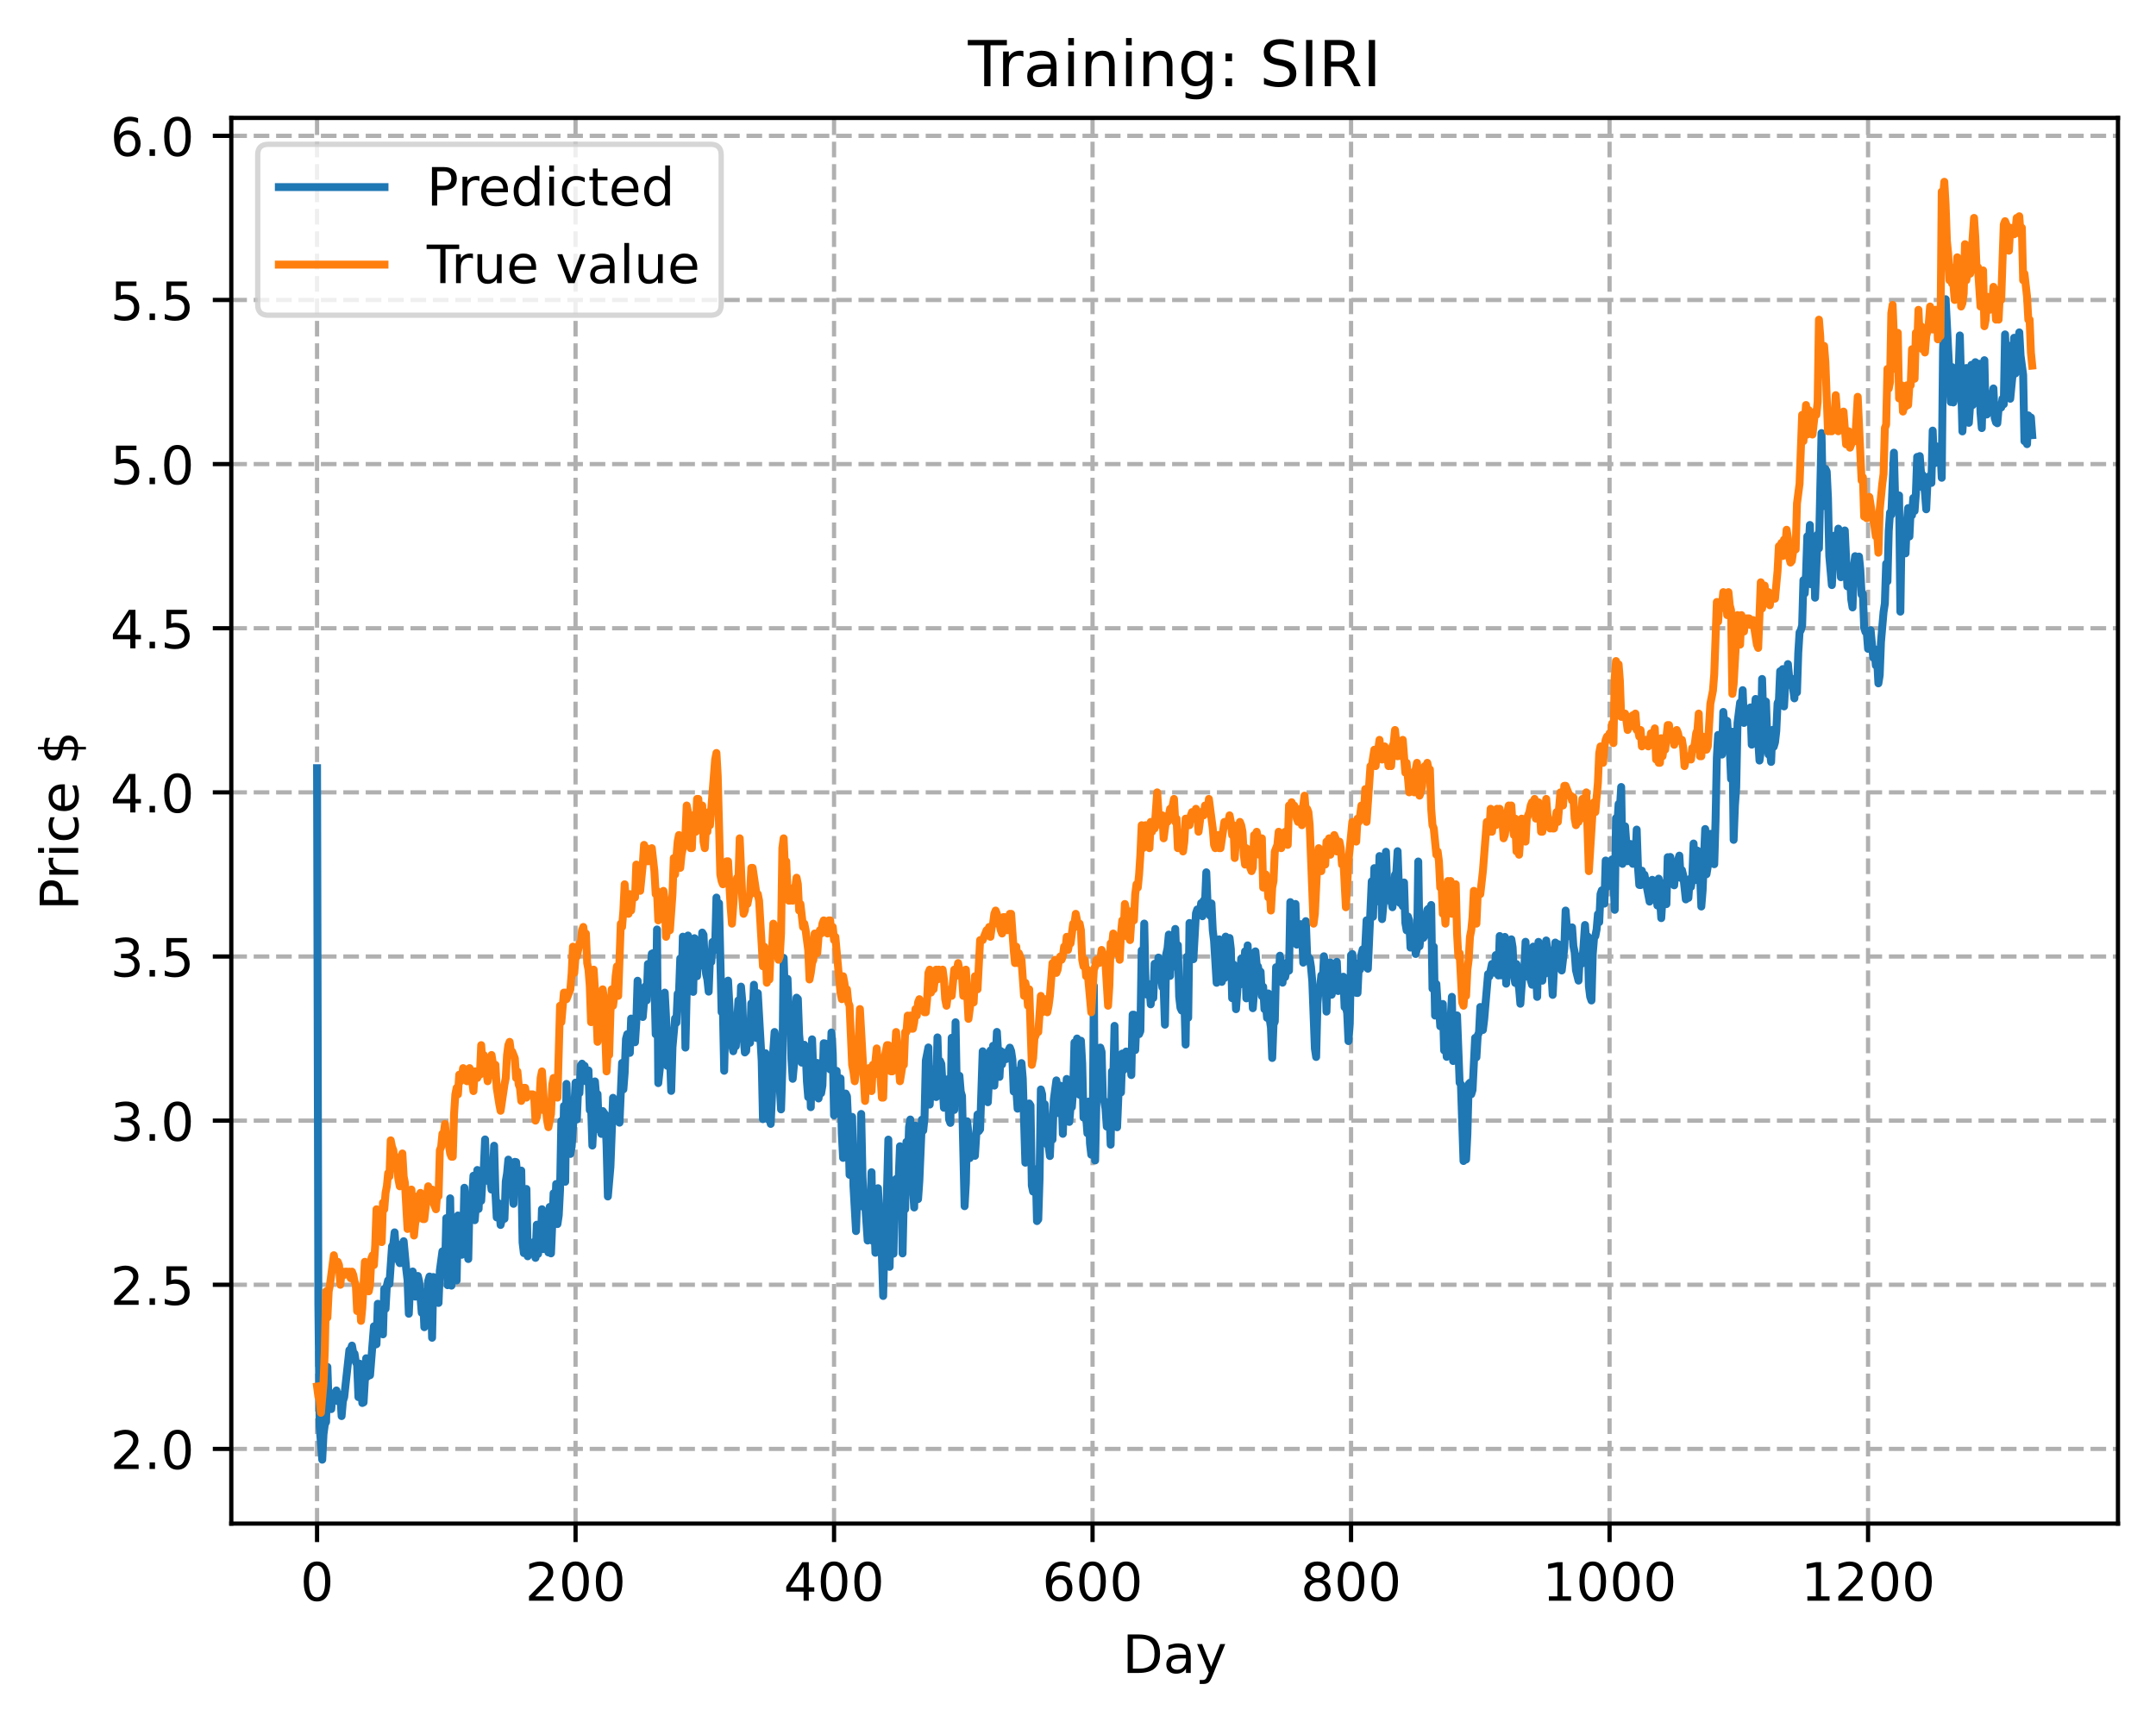 <?xml version="1.0" encoding="utf-8" standalone="no"?>
<!DOCTYPE svg PUBLIC "-//W3C//DTD SVG 1.1//EN"
  "http://www.w3.org/Graphics/SVG/1.1/DTD/svg11.dtd">
<!-- Created with matplotlib (https://matplotlib.org/) -->
<svg height="325.986pt" version="1.1" viewBox="0 0 408.101 325.986" width="408.101pt" xmlns="http://www.w3.org/2000/svg" xmlns:xlink="http://www.w3.org/1999/xlink">
 <defs>
  <style type="text/css">
*{stroke-linecap:butt;stroke-linejoin:round;}
  </style>
 </defs>
 <g id="figure_1">
  <g id="patch_1">
   <path d="M 0 325.986 
L 408.101 325.986 
L 408.101 0 
L 0 0 
z
" style="fill:#ffffff;"/>
  </g>
  <g id="axes_1">
   <g id="patch_2">
    <path d="M 43.781 288.43 
L 400.901 288.43 
L 400.901 22.318 
L 43.781 22.318 
z
" style="fill:#ffffff;"/>
   </g>
   <g id="matplotlib.axis_1">
    <g id="xtick_1">
     <g id="line2d_1">
      <path clip-path="url(#p1cb62046dd)" d="M 60.014 288.43 
L 60.014 22.318 
" style="fill:none;stroke:#b0b0b0;stroke-dasharray:2.96,1.28;stroke-dashoffset:0;stroke-width:0.8;"/>
     </g>
     <g id="line2d_2">
      <defs>
       <path d="M 0 0 
L 0 3.5 
" id="m1ac76724c7" style="stroke:#000000;stroke-width:0.8;"/>
      </defs>
      <g>
       <use style="stroke:#000000;stroke-width:0.8;" x="60.014" xlink:href="#m1ac76724c7" y="288.43"/>
      </g>
     </g>
     <g id="text_1">
      <!-- 0 -->
      <defs>
       <path d="M 31.781 66.406 
Q 24.172 66.406 20.328 58.906 
Q 16.5 51.422 16.5 36.375 
Q 16.5 21.391 20.328 13.891 
Q 24.172 6.391 31.781 6.391 
Q 39.453 6.391 43.281 13.891 
Q 47.125 21.391 47.125 36.375 
Q 47.125 51.422 43.281 58.906 
Q 39.453 66.406 31.781 66.406 
z
M 31.781 74.219 
Q 44.047 74.219 50.516 64.516 
Q 56.984 54.828 56.984 36.375 
Q 56.984 17.969 50.516 8.266 
Q 44.047 -1.422 31.781 -1.422 
Q 19.531 -1.422 13.062 8.266 
Q 6.594 17.969 6.594 36.375 
Q 6.594 54.828 13.062 64.516 
Q 19.531 74.219 31.781 74.219 
z
" id="DejaVuSans-48"/>
      </defs>
      <g transform="translate(56.833 303.029)scale(0.1 -0.1)">
       <use xlink:href="#DejaVuSans-48"/>
      </g>
     </g>
    </g>
    <g id="xtick_2">
     <g id="line2d_3">
      <path clip-path="url(#p1cb62046dd)" d="M 108.945 288.43 
L 108.945 22.318 
" style="fill:none;stroke:#b0b0b0;stroke-dasharray:2.96,1.28;stroke-dashoffset:0;stroke-width:0.8;"/>
     </g>
     <g id="line2d_4">
      <g>
       <use style="stroke:#000000;stroke-width:0.8;" x="108.945" xlink:href="#m1ac76724c7" y="288.43"/>
      </g>
     </g>
     <g id="text_2">
      <!-- 200 -->
      <defs>
       <path d="M 19.188 8.297 
L 53.609 8.297 
L 53.609 0 
L 7.328 0 
L 7.328 8.297 
Q 12.938 14.109 22.625 23.891 
Q 32.328 33.688 34.812 36.531 
Q 39.547 41.844 41.422 45.531 
Q 43.312 49.219 43.312 52.781 
Q 43.312 58.594 39.234 62.25 
Q 35.156 65.922 28.609 65.922 
Q 23.969 65.922 18.812 64.312 
Q 13.672 62.703 7.812 59.422 
L 7.812 69.391 
Q 13.766 71.781 18.938 73 
Q 24.125 74.219 28.422 74.219 
Q 39.75 74.219 46.484 68.547 
Q 53.219 62.891 53.219 53.422 
Q 53.219 48.922 51.531 44.891 
Q 49.859 40.875 45.406 35.406 
Q 44.188 33.984 37.641 27.219 
Q 31.109 20.453 19.188 8.297 
z
" id="DejaVuSans-50"/>
      </defs>
      <g transform="translate(99.401 303.029)scale(0.1 -0.1)">
       <use xlink:href="#DejaVuSans-50"/>
       <use x="63.623" xlink:href="#DejaVuSans-48"/>
       <use x="127.246" xlink:href="#DejaVuSans-48"/>
      </g>
     </g>
    </g>
    <g id="xtick_3">
     <g id="line2d_5">
      <path clip-path="url(#p1cb62046dd)" d="M 157.875 288.43 
L 157.875 22.318 
" style="fill:none;stroke:#b0b0b0;stroke-dasharray:2.96,1.28;stroke-dashoffset:0;stroke-width:0.8;"/>
     </g>
     <g id="line2d_6">
      <g>
       <use style="stroke:#000000;stroke-width:0.8;" x="157.875" xlink:href="#m1ac76724c7" y="288.43"/>
      </g>
     </g>
     <g id="text_3">
      <!-- 400 -->
      <defs>
       <path d="M 37.797 64.312 
L 12.891 25.391 
L 37.797 25.391 
z
M 35.203 72.906 
L 47.609 72.906 
L 47.609 25.391 
L 58.016 25.391 
L 58.016 17.188 
L 47.609 17.188 
L 47.609 0 
L 37.797 0 
L 37.797 17.188 
L 4.891 17.188 
L 4.891 26.703 
z
" id="DejaVuSans-52"/>
      </defs>
      <g transform="translate(148.331 303.029)scale(0.1 -0.1)">
       <use xlink:href="#DejaVuSans-52"/>
       <use x="63.623" xlink:href="#DejaVuSans-48"/>
       <use x="127.246" xlink:href="#DejaVuSans-48"/>
      </g>
     </g>
    </g>
    <g id="xtick_4">
     <g id="line2d_7">
      <path clip-path="url(#p1cb62046dd)" d="M 206.806 288.43 
L 206.806 22.318 
" style="fill:none;stroke:#b0b0b0;stroke-dasharray:2.96,1.28;stroke-dashoffset:0;stroke-width:0.8;"/>
     </g>
     <g id="line2d_8">
      <g>
       <use style="stroke:#000000;stroke-width:0.8;" x="206.806" xlink:href="#m1ac76724c7" y="288.43"/>
      </g>
     </g>
     <g id="text_4">
      <!-- 600 -->
      <defs>
       <path d="M 33.016 40.375 
Q 26.375 40.375 22.484 35.828 
Q 18.609 31.297 18.609 23.391 
Q 18.609 15.531 22.484 10.953 
Q 26.375 6.391 33.016 6.391 
Q 39.656 6.391 43.531 10.953 
Q 47.406 15.531 47.406 23.391 
Q 47.406 31.297 43.531 35.828 
Q 39.656 40.375 33.016 40.375 
z
M 52.594 71.297 
L 52.594 62.312 
Q 48.875 64.062 45.094 64.984 
Q 41.312 65.922 37.594 65.922 
Q 27.828 65.922 22.672 59.328 
Q 17.531 52.734 16.797 39.406 
Q 19.672 43.656 24.016 45.922 
Q 28.375 48.188 33.594 48.188 
Q 44.578 48.188 50.953 41.516 
Q 57.328 34.859 57.328 23.391 
Q 57.328 12.156 50.688 5.359 
Q 44.047 -1.422 33.016 -1.422 
Q 20.359 -1.422 13.672 8.266 
Q 6.984 17.969 6.984 36.375 
Q 6.984 53.656 15.188 63.938 
Q 23.391 74.219 37.203 74.219 
Q 40.922 74.219 44.703 73.484 
Q 48.484 72.75 52.594 71.297 
z
" id="DejaVuSans-54"/>
      </defs>
      <g transform="translate(197.262 303.029)scale(0.1 -0.1)">
       <use xlink:href="#DejaVuSans-54"/>
       <use x="63.623" xlink:href="#DejaVuSans-48"/>
       <use x="127.246" xlink:href="#DejaVuSans-48"/>
      </g>
     </g>
    </g>
    <g id="xtick_5">
     <g id="line2d_9">
      <path clip-path="url(#p1cb62046dd)" d="M 255.736 288.43 
L 255.736 22.318 
" style="fill:none;stroke:#b0b0b0;stroke-dasharray:2.96,1.28;stroke-dashoffset:0;stroke-width:0.8;"/>
     </g>
     <g id="line2d_10">
      <g>
       <use style="stroke:#000000;stroke-width:0.8;" x="255.736" xlink:href="#m1ac76724c7" y="288.43"/>
      </g>
     </g>
     <g id="text_5">
      <!-- 800 -->
      <defs>
       <path d="M 31.781 34.625 
Q 24.75 34.625 20.719 30.859 
Q 16.703 27.094 16.703 20.516 
Q 16.703 13.922 20.719 10.156 
Q 24.75 6.391 31.781 6.391 
Q 38.812 6.391 42.859 10.172 
Q 46.922 13.969 46.922 20.516 
Q 46.922 27.094 42.891 30.859 
Q 38.875 34.625 31.781 34.625 
z
M 21.922 38.812 
Q 15.578 40.375 12.031 44.719 
Q 8.5 49.078 8.5 55.328 
Q 8.5 64.062 14.719 69.141 
Q 20.953 74.219 31.781 74.219 
Q 42.672 74.219 48.875 69.141 
Q 55.078 64.062 55.078 55.328 
Q 55.078 49.078 51.531 44.719 
Q 48 40.375 41.703 38.812 
Q 48.828 37.156 52.797 32.312 
Q 56.781 27.484 56.781 20.516 
Q 56.781 9.906 50.312 4.234 
Q 43.844 -1.422 31.781 -1.422 
Q 19.734 -1.422 13.25 4.234 
Q 6.781 9.906 6.781 20.516 
Q 6.781 27.484 10.781 32.312 
Q 14.797 37.156 21.922 38.812 
z
M 18.312 54.391 
Q 18.312 48.734 21.844 45.562 
Q 25.391 42.391 31.781 42.391 
Q 38.141 42.391 41.719 45.562 
Q 45.312 48.734 45.312 54.391 
Q 45.312 60.062 41.719 63.234 
Q 38.141 66.406 31.781 66.406 
Q 25.391 66.406 21.844 63.234 
Q 18.312 60.062 18.312 54.391 
z
" id="DejaVuSans-56"/>
      </defs>
      <g transform="translate(246.193 303.029)scale(0.1 -0.1)">
       <use xlink:href="#DejaVuSans-56"/>
       <use x="63.623" xlink:href="#DejaVuSans-48"/>
       <use x="127.246" xlink:href="#DejaVuSans-48"/>
      </g>
     </g>
    </g>
    <g id="xtick_6">
     <g id="line2d_11">
      <path clip-path="url(#p1cb62046dd)" d="M 304.667 288.43 
L 304.667 22.318 
" style="fill:none;stroke:#b0b0b0;stroke-dasharray:2.96,1.28;stroke-dashoffset:0;stroke-width:0.8;"/>
     </g>
     <g id="line2d_12">
      <g>
       <use style="stroke:#000000;stroke-width:0.8;" x="304.667" xlink:href="#m1ac76724c7" y="288.43"/>
      </g>
     </g>
     <g id="text_6">
      <!-- 1000 -->
      <defs>
       <path d="M 12.406 8.297 
L 28.516 8.297 
L 28.516 63.922 
L 10.984 60.406 
L 10.984 69.391 
L 28.422 72.906 
L 38.281 72.906 
L 38.281 8.297 
L 54.391 8.297 
L 54.391 0 
L 12.406 0 
z
" id="DejaVuSans-49"/>
      </defs>
      <g transform="translate(291.942 303.029)scale(0.1 -0.1)">
       <use xlink:href="#DejaVuSans-49"/>
       <use x="63.623" xlink:href="#DejaVuSans-48"/>
       <use x="127.246" xlink:href="#DejaVuSans-48"/>
       <use x="190.869" xlink:href="#DejaVuSans-48"/>
      </g>
     </g>
    </g>
    <g id="xtick_7">
     <g id="line2d_13">
      <path clip-path="url(#p1cb62046dd)" d="M 353.598 288.43 
L 353.598 22.318 
" style="fill:none;stroke:#b0b0b0;stroke-dasharray:2.96,1.28;stroke-dashoffset:0;stroke-width:0.8;"/>
     </g>
     <g id="line2d_14">
      <g>
       <use style="stroke:#000000;stroke-width:0.8;" x="353.598" xlink:href="#m1ac76724c7" y="288.43"/>
      </g>
     </g>
     <g id="text_7">
      <!-- 1200 -->
      <g transform="translate(340.873 303.029)scale(0.1 -0.1)">
       <use xlink:href="#DejaVuSans-49"/>
       <use x="63.623" xlink:href="#DejaVuSans-50"/>
       <use x="127.246" xlink:href="#DejaVuSans-48"/>
       <use x="190.869" xlink:href="#DejaVuSans-48"/>
      </g>
     </g>
    </g>
    <g id="text_8">
     <!-- Day -->
     <defs>
      <path d="M 19.672 64.797 
L 19.672 8.109 
L 31.594 8.109 
Q 46.688 8.109 53.688 14.938 
Q 60.688 21.781 60.688 36.531 
Q 60.688 51.172 53.688 57.984 
Q 46.688 64.797 31.594 64.797 
z
M 9.812 72.906 
L 30.078 72.906 
Q 51.266 72.906 61.172 64.094 
Q 71.094 55.281 71.094 36.531 
Q 71.094 17.672 61.125 8.828 
Q 51.172 0 30.078 0 
L 9.812 0 
z
" id="DejaVuSans-68"/>
      <path d="M 34.281 27.484 
Q 23.391 27.484 19.188 25 
Q 14.984 22.516 14.984 16.5 
Q 14.984 11.719 18.141 8.906 
Q 21.297 6.109 26.703 6.109 
Q 34.188 6.109 38.703 11.406 
Q 43.219 16.703 43.219 25.484 
L 43.219 27.484 
z
M 52.203 31.203 
L 52.203 0 
L 43.219 0 
L 43.219 8.297 
Q 40.141 3.328 35.547 0.953 
Q 30.953 -1.422 24.312 -1.422 
Q 15.922 -1.422 10.953 3.297 
Q 6 8.016 6 15.922 
Q 6 25.141 12.172 29.828 
Q 18.359 34.516 30.609 34.516 
L 43.219 34.516 
L 43.219 35.406 
Q 43.219 41.609 39.141 45 
Q 35.062 48.391 27.688 48.391 
Q 23 48.391 18.547 47.266 
Q 14.109 46.141 10.016 43.891 
L 10.016 52.203 
Q 14.938 54.109 19.578 55.047 
Q 24.219 56 28.609 56 
Q 40.484 56 46.344 49.844 
Q 52.203 43.703 52.203 31.203 
z
" id="DejaVuSans-97"/>
      <path d="M 32.172 -5.078 
Q 28.375 -14.844 24.75 -17.812 
Q 21.141 -20.797 15.094 -20.797 
L 7.906 -20.797 
L 7.906 -13.281 
L 13.188 -13.281 
Q 16.891 -13.281 18.938 -11.516 
Q 21 -9.766 23.484 -3.219 
L 25.094 0.875 
L 2.984 54.688 
L 12.5 54.688 
L 29.594 11.922 
L 46.688 54.688 
L 56.203 54.688 
z
" id="DejaVuSans-121"/>
     </defs>
     <g transform="translate(212.468 316.707)scale(0.1 -0.1)">
      <use xlink:href="#DejaVuSans-68"/>
      <use x="77.002" xlink:href="#DejaVuSans-97"/>
      <use x="138.281" xlink:href="#DejaVuSans-121"/>
     </g>
    </g>
   </g>
   <g id="matplotlib.axis_2">
    <g id="ytick_1">
     <g id="line2d_15">
      <path clip-path="url(#p1cb62046dd)" d="M 43.781 274.291 
L 400.901 274.291 
" style="fill:none;stroke:#b0b0b0;stroke-dasharray:2.96,1.28;stroke-dashoffset:0;stroke-width:0.8;"/>
     </g>
     <g id="line2d_16">
      <defs>
       <path d="M 0 0 
L -3.5 0 
" id="m3e0d5a8f36" style="stroke:#000000;stroke-width:0.8;"/>
      </defs>
      <g>
       <use style="stroke:#000000;stroke-width:0.8;" x="43.781" xlink:href="#m3e0d5a8f36" y="274.291"/>
      </g>
     </g>
     <g id="text_9">
      <!-- 2.0 -->
      <defs>
       <path d="M 10.688 12.406 
L 21 12.406 
L 21 0 
L 10.688 0 
z
" id="DejaVuSans-46"/>
      </defs>
      <g transform="translate(20.878 278.091)scale(0.1 -0.1)">
       <use xlink:href="#DejaVuSans-50"/>
       <use x="63.623" xlink:href="#DejaVuSans-46"/>
       <use x="95.41" xlink:href="#DejaVuSans-48"/>
      </g>
     </g>
    </g>
    <g id="ytick_2">
     <g id="line2d_17">
      <path clip-path="url(#p1cb62046dd)" d="M 43.781 243.219 
L 400.901 243.219 
" style="fill:none;stroke:#b0b0b0;stroke-dasharray:2.96,1.28;stroke-dashoffset:0;stroke-width:0.8;"/>
     </g>
     <g id="line2d_18">
      <g>
       <use style="stroke:#000000;stroke-width:0.8;" x="43.781" xlink:href="#m3e0d5a8f36" y="243.219"/>
      </g>
     </g>
     <g id="text_10">
      <!-- 2.5 -->
      <defs>
       <path d="M 10.797 72.906 
L 49.516 72.906 
L 49.516 64.594 
L 19.828 64.594 
L 19.828 46.734 
Q 21.969 47.469 24.109 47.828 
Q 26.266 48.188 28.422 48.188 
Q 40.625 48.188 47.75 41.5 
Q 54.891 34.812 54.891 23.391 
Q 54.891 11.625 47.562 5.094 
Q 40.234 -1.422 26.906 -1.422 
Q 22.312 -1.422 17.547 -0.641 
Q 12.797 0.141 7.719 1.703 
L 7.719 11.625 
Q 12.109 9.234 16.797 8.062 
Q 21.484 6.891 26.703 6.891 
Q 35.156 6.891 40.078 11.328 
Q 45.016 15.766 45.016 23.391 
Q 45.016 31 40.078 35.438 
Q 35.156 39.891 26.703 39.891 
Q 22.75 39.891 18.812 39.016 
Q 14.891 38.141 10.797 36.281 
z
" id="DejaVuSans-53"/>
      </defs>
      <g transform="translate(20.878 247.018)scale(0.1 -0.1)">
       <use xlink:href="#DejaVuSans-50"/>
       <use x="63.623" xlink:href="#DejaVuSans-46"/>
       <use x="95.41" xlink:href="#DejaVuSans-53"/>
      </g>
     </g>
    </g>
    <g id="ytick_3">
     <g id="line2d_19">
      <path clip-path="url(#p1cb62046dd)" d="M 43.781 212.147 
L 400.901 212.147 
" style="fill:none;stroke:#b0b0b0;stroke-dasharray:2.96,1.28;stroke-dashoffset:0;stroke-width:0.8;"/>
     </g>
     <g id="line2d_20">
      <g>
       <use style="stroke:#000000;stroke-width:0.8;" x="43.781" xlink:href="#m3e0d5a8f36" y="212.147"/>
      </g>
     </g>
     <g id="text_11">
      <!-- 3.0 -->
      <defs>
       <path d="M 40.578 39.312 
Q 47.656 37.797 51.625 33 
Q 55.609 28.219 55.609 21.188 
Q 55.609 10.406 48.188 4.484 
Q 40.766 -1.422 27.094 -1.422 
Q 22.516 -1.422 17.656 -0.516 
Q 12.797 0.391 7.625 2.203 
L 7.625 11.719 
Q 11.719 9.328 16.594 8.109 
Q 21.484 6.891 26.812 6.891 
Q 36.078 6.891 40.938 10.547 
Q 45.797 14.203 45.797 21.188 
Q 45.797 27.641 41.281 31.266 
Q 36.766 34.906 28.719 34.906 
L 20.219 34.906 
L 20.219 43.016 
L 29.109 43.016 
Q 36.375 43.016 40.234 45.922 
Q 44.094 48.828 44.094 54.297 
Q 44.094 59.906 40.109 62.906 
Q 36.141 65.922 28.719 65.922 
Q 24.656 65.922 20.016 65.031 
Q 15.375 64.156 9.812 62.312 
L 9.812 71.094 
Q 15.438 72.656 20.344 73.438 
Q 25.25 74.219 29.594 74.219 
Q 40.828 74.219 47.359 69.109 
Q 53.906 64.016 53.906 55.328 
Q 53.906 49.266 50.438 45.094 
Q 46.969 40.922 40.578 39.312 
z
" id="DejaVuSans-51"/>
      </defs>
      <g transform="translate(20.878 215.946)scale(0.1 -0.1)">
       <use xlink:href="#DejaVuSans-51"/>
       <use x="63.623" xlink:href="#DejaVuSans-46"/>
       <use x="95.41" xlink:href="#DejaVuSans-48"/>
      </g>
     </g>
    </g>
    <g id="ytick_4">
     <g id="line2d_21">
      <path clip-path="url(#p1cb62046dd)" d="M 43.781 181.075 
L 400.901 181.075 
" style="fill:none;stroke:#b0b0b0;stroke-dasharray:2.96,1.28;stroke-dashoffset:0;stroke-width:0.8;"/>
     </g>
     <g id="line2d_22">
      <g>
       <use style="stroke:#000000;stroke-width:0.8;" x="43.781" xlink:href="#m3e0d5a8f36" y="181.075"/>
      </g>
     </g>
     <g id="text_12">
      <!-- 3.5 -->
      <g transform="translate(20.878 184.874)scale(0.1 -0.1)">
       <use xlink:href="#DejaVuSans-51"/>
       <use x="63.623" xlink:href="#DejaVuSans-46"/>
       <use x="95.41" xlink:href="#DejaVuSans-53"/>
      </g>
     </g>
    </g>
    <g id="ytick_5">
     <g id="line2d_23">
      <path clip-path="url(#p1cb62046dd)" d="M 43.781 150.003 
L 400.901 150.003 
" style="fill:none;stroke:#b0b0b0;stroke-dasharray:2.96,1.28;stroke-dashoffset:0;stroke-width:0.8;"/>
     </g>
     <g id="line2d_24">
      <g>
       <use style="stroke:#000000;stroke-width:0.8;" x="43.781" xlink:href="#m3e0d5a8f36" y="150.003"/>
      </g>
     </g>
     <g id="text_13">
      <!-- 4.0 -->
      <g transform="translate(20.878 153.802)scale(0.1 -0.1)">
       <use xlink:href="#DejaVuSans-52"/>
       <use x="63.623" xlink:href="#DejaVuSans-46"/>
       <use x="95.41" xlink:href="#DejaVuSans-48"/>
      </g>
     </g>
    </g>
    <g id="ytick_6">
     <g id="line2d_25">
      <path clip-path="url(#p1cb62046dd)" d="M 43.781 118.93 
L 400.901 118.93 
" style="fill:none;stroke:#b0b0b0;stroke-dasharray:2.96,1.28;stroke-dashoffset:0;stroke-width:0.8;"/>
     </g>
     <g id="line2d_26">
      <g>
       <use style="stroke:#000000;stroke-width:0.8;" x="43.781" xlink:href="#m3e0d5a8f36" y="118.93"/>
      </g>
     </g>
     <g id="text_14">
      <!-- 4.5 -->
      <g transform="translate(20.878 122.73)scale(0.1 -0.1)">
       <use xlink:href="#DejaVuSans-52"/>
       <use x="63.623" xlink:href="#DejaVuSans-46"/>
       <use x="95.41" xlink:href="#DejaVuSans-53"/>
      </g>
     </g>
    </g>
    <g id="ytick_7">
     <g id="line2d_27">
      <path clip-path="url(#p1cb62046dd)" d="M 43.781 87.858 
L 400.901 87.858 
" style="fill:none;stroke:#b0b0b0;stroke-dasharray:2.96,1.28;stroke-dashoffset:0;stroke-width:0.8;"/>
     </g>
     <g id="line2d_28">
      <g>
       <use style="stroke:#000000;stroke-width:0.8;" x="43.781" xlink:href="#m3e0d5a8f36" y="87.858"/>
      </g>
     </g>
     <g id="text_15">
      <!-- 5.0 -->
      <g transform="translate(20.878 91.658)scale(0.1 -0.1)">
       <use xlink:href="#DejaVuSans-53"/>
       <use x="63.623" xlink:href="#DejaVuSans-46"/>
       <use x="95.41" xlink:href="#DejaVuSans-48"/>
      </g>
     </g>
    </g>
    <g id="ytick_8">
     <g id="line2d_29">
      <path clip-path="url(#p1cb62046dd)" d="M 43.781 56.786 
L 400.901 56.786 
" style="fill:none;stroke:#b0b0b0;stroke-dasharray:2.96,1.28;stroke-dashoffset:0;stroke-width:0.8;"/>
     </g>
     <g id="line2d_30">
      <g>
       <use style="stroke:#000000;stroke-width:0.8;" x="43.781" xlink:href="#m3e0d5a8f36" y="56.786"/>
      </g>
     </g>
     <g id="text_16">
      <!-- 5.5 -->
      <g transform="translate(20.878 60.585)scale(0.1 -0.1)">
       <use xlink:href="#DejaVuSans-53"/>
       <use x="63.623" xlink:href="#DejaVuSans-46"/>
       <use x="95.41" xlink:href="#DejaVuSans-53"/>
      </g>
     </g>
    </g>
    <g id="ytick_9">
     <g id="line2d_31">
      <path clip-path="url(#p1cb62046dd)" d="M 43.781 25.714 
L 400.901 25.714 
" style="fill:none;stroke:#b0b0b0;stroke-dasharray:2.96,1.28;stroke-dashoffset:0;stroke-width:0.8;"/>
     </g>
     <g id="line2d_32">
      <g>
       <use style="stroke:#000000;stroke-width:0.8;" x="43.781" xlink:href="#m3e0d5a8f36" y="25.714"/>
      </g>
     </g>
     <g id="text_17">
      <!-- 6.0 -->
      <g transform="translate(20.878 29.513)scale(0.1 -0.1)">
       <use xlink:href="#DejaVuSans-54"/>
       <use x="63.623" xlink:href="#DejaVuSans-46"/>
       <use x="95.41" xlink:href="#DejaVuSans-48"/>
      </g>
     </g>
    </g>
    <g id="text_18">
     <!-- Price $ -->
     <defs>
      <path d="M 19.672 64.797 
L 19.672 37.406 
L 32.078 37.406 
Q 38.969 37.406 42.719 40.969 
Q 46.484 44.531 46.484 51.125 
Q 46.484 57.672 42.719 61.234 
Q 38.969 64.797 32.078 64.797 
z
M 9.812 72.906 
L 32.078 72.906 
Q 44.344 72.906 50.609 67.359 
Q 56.891 61.812 56.891 51.125 
Q 56.891 40.328 50.609 34.812 
Q 44.344 29.297 32.078 29.297 
L 19.672 29.297 
L 19.672 0 
L 9.812 0 
z
" id="DejaVuSans-80"/>
      <path d="M 41.109 46.297 
Q 39.594 47.172 37.812 47.578 
Q 36.031 48 33.891 48 
Q 26.266 48 22.188 43.047 
Q 18.109 38.094 18.109 28.812 
L 18.109 0 
L 9.078 0 
L 9.078 54.688 
L 18.109 54.688 
L 18.109 46.188 
Q 20.953 51.172 25.484 53.578 
Q 30.031 56 36.531 56 
Q 37.453 56 38.578 55.875 
Q 39.703 55.766 41.062 55.516 
z
" id="DejaVuSans-114"/>
      <path d="M 9.422 54.688 
L 18.406 54.688 
L 18.406 0 
L 9.422 0 
z
M 9.422 75.984 
L 18.406 75.984 
L 18.406 64.594 
L 9.422 64.594 
z
" id="DejaVuSans-105"/>
      <path d="M 48.781 52.594 
L 48.781 44.188 
Q 44.969 46.297 41.141 47.344 
Q 37.312 48.391 33.406 48.391 
Q 24.656 48.391 19.812 42.844 
Q 14.984 37.312 14.984 27.297 
Q 14.984 17.281 19.812 11.734 
Q 24.656 6.203 33.406 6.203 
Q 37.312 6.203 41.141 7.25 
Q 44.969 8.297 48.781 10.406 
L 48.781 2.094 
Q 45.016 0.344 40.984 -0.531 
Q 36.969 -1.422 32.422 -1.422 
Q 20.062 -1.422 12.781 6.344 
Q 5.516 14.109 5.516 27.297 
Q 5.516 40.672 12.859 48.328 
Q 20.219 56 33.016 56 
Q 37.156 56 41.109 55.141 
Q 45.062 54.297 48.781 52.594 
z
" id="DejaVuSans-99"/>
      <path d="M 56.203 29.594 
L 56.203 25.203 
L 14.891 25.203 
Q 15.484 15.922 20.484 11.062 
Q 25.484 6.203 34.422 6.203 
Q 39.594 6.203 44.453 7.469 
Q 49.312 8.734 54.109 11.281 
L 54.109 2.781 
Q 49.266 0.734 44.188 -0.344 
Q 39.109 -1.422 33.891 -1.422 
Q 20.797 -1.422 13.156 6.188 
Q 5.516 13.812 5.516 26.812 
Q 5.516 40.234 12.766 48.109 
Q 20.016 56 32.328 56 
Q 43.359 56 49.781 48.891 
Q 56.203 41.797 56.203 29.594 
z
M 47.219 32.234 
Q 47.125 39.594 43.094 43.984 
Q 39.062 48.391 32.422 48.391 
Q 24.906 48.391 20.391 44.141 
Q 15.875 39.891 15.188 32.172 
z
" id="DejaVuSans-101"/>
      <path id="DejaVuSans-32"/>
      <path d="M 33.797 -14.703 
L 28.906 -14.703 
L 28.859 0 
Q 23.734 0.094 18.609 1.188 
Q 13.484 2.297 8.297 4.5 
L 8.297 13.281 
Q 13.281 10.156 18.375 8.562 
Q 23.484 6.984 28.906 6.938 
L 28.906 29.203 
Q 18.109 30.953 13.203 35.156 
Q 8.297 39.359 8.297 46.688 
Q 8.297 54.641 13.625 59.219 
Q 18.953 63.812 28.906 64.5 
L 28.906 75.984 
L 33.797 75.984 
L 33.797 64.656 
Q 38.328 64.453 42.578 63.688 
Q 46.828 62.938 50.875 61.625 
L 50.875 53.078 
Q 46.828 55.125 42.547 56.25 
Q 38.281 57.375 33.797 57.562 
L 33.797 36.719 
Q 44.875 35.016 50.094 30.609 
Q 55.328 26.219 55.328 18.609 
Q 55.328 10.359 49.781 5.594 
Q 44.234 0.828 33.797 0.094 
z
M 28.906 37.594 
L 28.906 57.625 
Q 23.25 56.984 20.266 54.391 
Q 17.281 51.812 17.281 47.516 
Q 17.281 43.312 20.031 40.969 
Q 22.797 38.625 28.906 37.594 
z
M 33.797 28.219 
L 33.797 7.078 
Q 39.984 7.906 43.141 10.594 
Q 46.297 13.281 46.297 17.672 
Q 46.297 21.969 43.281 24.5 
Q 40.281 27.047 33.797 28.219 
z
" id="DejaVuSans-36"/>
     </defs>
     <g transform="translate(14.798 172.342)rotate(-90)scale(0.1 -0.1)">
      <use xlink:href="#DejaVuSans-80"/>
      <use x="58.553" xlink:href="#DejaVuSans-114"/>
      <use x="99.666" xlink:href="#DejaVuSans-105"/>
      <use x="127.449" xlink:href="#DejaVuSans-99"/>
      <use x="182.43" xlink:href="#DejaVuSans-101"/>
      <use x="243.953" xlink:href="#DejaVuSans-32"/>
      <use x="275.74" xlink:href="#DejaVuSans-36"/>
     </g>
    </g>
   </g>
   <g id="line2d_33">
    <path clip-path="url(#p1cb62046dd)" d="M 60.014 145.427 
L 60.259 246.639 
L 60.503 270.039 
L 60.993 276.334 
L 61.237 271.499 
L 61.482 269.662 
L 61.727 269.186 
L 61.971 258.767 
L 62.216 266.122 
L 62.461 263.639 
L 62.705 266.756 
L 62.95 263.86 
L 63.194 265.272 
L 63.439 263.81 
L 63.684 263.228 
L 64.173 265.375 
L 64.418 264.045 
L 64.662 268.081 
L 64.907 265.241 
L 65.152 264.483 
L 66.13 255.593 
L 66.375 255.51 
L 66.62 254.732 
L 66.864 256.077 
L 67.109 256.265 
L 67.354 257.877 
L 67.598 258.338 
L 67.843 264.491 
L 68.088 258.158 
L 68.332 260.609 
L 68.577 265.6 
L 68.821 265.487 
L 69.311 257.127 
L 69.555 260.602 
L 69.8 260.389 
L 70.045 260.343 
L 70.779 251.074 
L 71.023 254.554 
L 71.268 254.467 
L 71.513 246.817 
L 72.247 248.548 
L 72.491 252.605 
L 72.736 243.995 
L 72.981 247.766 
L 73.225 243.37 
L 73.47 242.376 
L 73.715 243.06 
L 74.204 235.94 
L 74.449 235.531 
L 74.693 233.295 
L 74.938 236.809 
L 75.182 235.521 
L 75.427 238.573 
L 75.672 239.127 
L 75.916 239.091 
L 76.161 238.272 
L 76.406 234.97 
L 76.895 240.259 
L 77.14 242.325 
L 77.384 248.708 
L 77.629 243.118 
L 77.874 242.474 
L 78.118 240.703 
L 78.363 242.251 
L 78.608 245.464 
L 78.852 244.658 
L 79.097 241.548 
L 79.342 242.577 
L 79.831 248.527 
L 80.076 245.557 
L 80.32 251.251 
L 80.565 246.863 
L 80.809 246.277 
L 81.054 242.486 
L 81.299 241.659 
L 81.543 243.346 
L 81.788 253.254 
L 82.033 241.751 
L 82.277 244.967 
L 82.522 242.217 
L 83.011 246.663 
L 83.256 240.527 
L 83.745 236.888 
L 83.99 236.943 
L 84.235 240.208 
L 84.479 230.603 
L 84.724 243.299 
L 84.969 240.663 
L 85.213 226.853 
L 85.458 243.385 
L 85.703 238.457 
L 85.947 242.296 
L 86.192 237.428 
L 86.437 242.407 
L 86.681 230.104 
L 86.926 232.036 
L 87.17 231.437 
L 87.415 237.54 
L 87.66 234.683 
L 87.904 224.852 
L 88.149 231.992 
L 88.638 238.345 
L 88.883 227.413 
L 89.128 230.554 
L 89.617 222.571 
L 89.862 230.997 
L 90.106 227.922 
L 90.351 221.487 
L 90.596 228.863 
L 90.84 222.746 
L 91.085 227.327 
L 91.33 223.23 
L 91.574 221.293 
L 91.819 215.708 
L 92.064 223.071 
L 92.308 223.548 
L 92.553 222.779 
L 92.797 223.21 
L 93.042 225.209 
L 93.287 222.63 
L 93.531 216.897 
L 93.776 225.789 
L 94.021 230.469 
L 94.265 227.701 
L 94.51 228.749 
L 94.755 231.898 
L 94.999 230.838 
L 95.244 228.117 
L 95.489 230.726 
L 95.733 223.655 
L 95.978 222.147 
L 96.223 219.527 
L 96.712 223.795 
L 96.957 223.947 
L 97.201 227.902 
L 97.446 219.944 
L 97.691 219.992 
L 98.18 225.572 
L 98.424 224.62 
L 98.669 221.603 
L 98.914 235.213 
L 99.158 237.224 
L 99.648 225.083 
L 99.892 237.828 
L 100.137 235.881 
L 100.382 236.377 
L 100.626 236.16 
L 101.116 235.078 
L 101.36 238.129 
L 101.605 231.845 
L 101.85 237.39 
L 102.094 235.23 
L 102.339 236.466 
L 102.584 228.916 
L 102.828 236.466 
L 103.073 236.08 
L 103.318 233.465 
L 103.562 234.827 
L 103.807 237.099 
L 104.052 228.477 
L 104.296 237.277 
L 104.785 225.893 
L 105.03 230.827 
L 105.275 224.139 
L 105.519 231.729 
L 105.764 230.054 
L 106.009 225.269 
L 106.253 212.211 
L 106.498 222.349 
L 106.743 209.364 
L 106.987 223.724 
L 107.232 205.194 
L 107.477 213.425 
L 107.721 211.062 
L 107.966 218.448 
L 108.211 217.045 
L 108.7 209.792 
L 108.945 204.949 
L 109.189 211.927 
L 109.434 206.066 
L 109.679 206.937 
L 109.923 201.699 
L 110.168 201.361 
L 110.412 202.127 
L 110.657 201.774 
L 110.902 204.702 
L 111.146 203.94 
L 111.391 202.645 
L 111.636 210.156 
L 111.88 209.358 
L 112.125 216.864 
L 112.37 211.97 
L 112.614 204.723 
L 112.859 207.76 
L 113.104 207.116 
L 113.348 213.809 
L 113.593 212.71 
L 113.838 214.662 
L 114.082 210.328 
L 114.572 211.036 
L 114.816 216.872 
L 115.061 226.508 
L 115.55 220.839 
L 116.04 207.824 
L 116.284 211.303 
L 116.529 209.985 
L 116.773 211.272 
L 117.018 210.589 
L 117.263 212.536 
L 117.752 201.218 
L 117.997 206.226 
L 118.241 203.092 
L 118.486 196.688 
L 118.731 195.782 
L 118.975 196.137 
L 119.22 199.325 
L 119.465 192.826 
L 119.954 197.149 
L 120.199 197.31 
L 120.443 193.507 
L 120.688 185.661 
L 120.933 191.422 
L 121.177 190.298 
L 121.422 192.364 
L 121.667 192.527 
L 122.156 186.718 
L 122.4 189.388 
L 122.645 182.493 
L 122.89 185.788 
L 123.134 184.006 
L 123.379 180.552 
L 123.624 180.434 
L 123.868 186.057 
L 124.113 195.804 
L 124.358 175.956 
L 124.602 205.045 
L 125.092 200.448 
L 125.336 198.045 
L 125.581 198.159 
L 125.826 187.91 
L 126.07 192.505 
L 126.315 201.781 
L 126.56 198.742 
L 126.804 199.473 
L 127.049 206.519 
L 127.294 198.243 
L 127.783 192.786 
L 128.028 193.621 
L 128.272 188.126 
L 128.517 188.158 
L 128.761 181.44 
L 129.006 187.055 
L 129.251 177.322 
L 129.495 183.34 
L 129.74 198.323 
L 130.229 177.103 
L 130.719 183.021 
L 130.963 183.173 
L 131.208 187.776 
L 131.453 177.607 
L 131.697 179.701 
L 131.942 184.808 
L 132.187 179.036 
L 132.431 180.523 
L 132.676 182.774 
L 132.921 176.543 
L 133.165 176.965 
L 133.41 182.331 
L 133.655 184.381 
L 133.899 185.446 
L 134.144 187.728 
L 134.388 181.253 
L 134.633 182.115 
L 134.878 178.314 
L 135.122 179.984 
L 135.367 179.153 
L 135.612 169.919 
L 135.856 174.454 
L 136.101 170.994 
L 136.59 191.602 
L 136.835 191.069 
L 137.08 202.709 
L 137.324 192.07 
L 137.569 186.693 
L 137.814 185.64 
L 138.303 194.764 
L 138.548 197.666 
L 138.792 199.011 
L 139.037 197.939 
L 139.282 198.054 
L 139.771 189.379 
L 140.016 194.486 
L 140.26 186.777 
L 140.505 189.593 
L 140.749 196.248 
L 140.994 199.24 
L 141.239 198.967 
L 141.483 195.603 
L 141.728 195.659 
L 141.973 197.406 
L 142.217 189.94 
L 142.462 192.47 
L 142.707 186.423 
L 142.951 193.759 
L 143.196 196.507 
L 143.441 188.013 
L 144.175 200.818 
L 144.419 211.865 
L 144.909 199.383 
L 145.153 200.433 
L 145.398 211.927 
L 145.643 211.696 
L 145.887 212.766 
L 146.132 207.312 
L 146.376 198.812 
L 146.621 195.363 
L 146.866 197.195 
L 147.11 202.591 
L 147.355 203.306 
L 147.6 205.762 
L 147.844 210.021 
L 148.089 202.172 
L 148.334 181.333 
L 148.578 188.35 
L 148.823 185.955 
L 149.068 185.305 
L 149.312 191.616 
L 149.557 192.282 
L 149.802 200.416 
L 150.046 204.232 
L 150.291 201.541 
L 150.536 193.11 
L 150.78 188.87 
L 151.025 189.113 
L 151.27 195.849 
L 151.759 201.171 
L 152.004 198.886 
L 152.248 197.783 
L 152.493 198.991 
L 152.737 204.695 
L 152.982 207.704 
L 153.227 199.591 
L 153.471 209.6 
L 153.716 196.755 
L 153.961 203.388 
L 154.205 205.396 
L 154.695 201.224 
L 154.939 207.954 
L 155.184 206.316 
L 155.429 206.952 
L 155.673 205.496 
L 155.918 197.5 
L 156.163 197.532 
L 156.407 199.963 
L 156.652 199.71 
L 156.897 201.66 
L 157.141 202.459 
L 157.386 195.457 
L 157.631 199.467 
L 157.875 211.157 
L 158.12 202.833 
L 158.364 202.719 
L 158.609 209.454 
L 159.098 204.154 
L 159.343 214.616 
L 159.588 219.202 
L 159.832 214.28 
L 160.077 207.022 
L 160.322 207.533 
L 160.566 213.034 
L 160.811 222.414 
L 161.056 219.347 
L 161.3 211.431 
L 161.545 224.476 
L 162.034 233.055 
L 162.279 226.027 
L 162.524 223.929 
L 162.768 223.381 
L 163.013 210.88 
L 163.258 222.71 
L 163.502 228.549 
L 163.747 227.691 
L 164.236 234.846 
L 164.481 234.014 
L 164.725 229.712 
L 164.97 221.907 
L 165.215 234.941 
L 165.459 229.923 
L 165.704 237.166 
L 165.949 232.464 
L 166.193 224.936 
L 166.438 230.277 
L 166.683 229.796 
L 167.172 245.343 
L 167.417 235.055 
L 167.661 234.292 
L 168.151 215.736 
L 168.395 239.83 
L 168.64 225.593 
L 168.885 229.277 
L 169.129 237.339 
L 169.374 224.245 
L 169.619 223.192 
L 169.863 229.447 
L 170.352 216.994 
L 170.597 219.596 
L 170.842 237.286 
L 171.086 226.694 
L 171.331 228.924 
L 171.576 216.164 
L 171.82 221.222 
L 172.065 213.353 
L 172.31 211.935 
L 172.554 222.958 
L 172.799 224.78 
L 173.044 228.592 
L 173.288 213.102 
L 173.533 215.522 
L 173.778 227.007 
L 174.022 223.561 
L 174.512 211.952 
L 174.756 214.025 
L 175.001 211.623 
L 175.246 200.762 
L 175.735 198.292 
L 175.98 209.112 
L 176.224 203.931 
L 176.713 202.436 
L 176.958 206.331 
L 177.203 207.68 
L 177.447 196.388 
L 177.692 203.962 
L 177.937 200.853 
L 178.181 201.419 
L 178.671 209.711 
L 178.915 205.374 
L 179.16 206.515 
L 179.405 204.306 
L 179.649 211.931 
L 179.894 212.58 
L 180.139 196.465 
L 180.383 207.366 
L 180.628 210.123 
L 180.873 193.522 
L 181.117 206.511 
L 181.362 204.543 
L 181.607 203.652 
L 181.851 206.655 
L 182.096 207.48 
L 182.585 228.346 
L 182.83 223.916 
L 183.074 212.271 
L 183.319 214.669 
L 183.564 219.249 
L 183.808 218.676 
L 184.053 215.244 
L 184.298 216.25 
L 184.542 218.811 
L 185.032 210.984 
L 185.276 214.135 
L 185.521 213.785 
L 186.01 199.019 
L 186.255 205.31 
L 186.5 204.595 
L 186.744 205.602 
L 186.989 208.663 
L 187.478 198.861 
L 187.723 201.622 
L 187.968 197.978 
L 188.212 205.525 
L 188.701 195.352 
L 189.191 203.873 
L 189.435 198.97 
L 189.68 201.512 
L 189.925 199.257 
L 190.169 199.412 
L 190.414 200.51 
L 190.659 199.948 
L 190.903 198.838 
L 191.148 198.331 
L 191.393 198.966 
L 191.637 200.636 
L 191.882 206.643 
L 192.127 202.627 
L 192.616 209.885 
L 192.861 204.044 
L 193.105 203.619 
L 193.35 201.252 
L 193.595 204.155 
L 194.084 220.112 
L 194.328 219.806 
L 194.573 216.107 
L 194.818 208.899 
L 195.062 209.28 
L 195.307 224.436 
L 195.552 225.585 
L 195.796 222.491 
L 196.041 221.351 
L 196.286 231.164 
L 196.53 230.84 
L 196.775 223.083 
L 197.02 206.249 
L 197.264 207.16 
L 197.509 215.326 
L 197.754 209.041 
L 198.243 216.688 
L 198.488 216.915 
L 198.732 218.85 
L 198.977 212.782 
L 199.222 215.741 
L 199.466 208.199 
L 199.956 204.528 
L 200.2 210.713 
L 200.445 209.367 
L 200.689 205.513 
L 200.934 207.261 
L 201.179 214.647 
L 201.423 207.922 
L 201.668 208.482 
L 201.913 204.254 
L 202.157 204.904 
L 202.402 212.392 
L 202.647 209.442 
L 202.891 209.598 
L 203.136 206.263 
L 203.381 197.347 
L 203.625 200.049 
L 203.87 196.6 
L 204.115 199.307 
L 204.359 207.256 
L 204.604 197.013 
L 204.849 201.36 
L 205.093 211.574 
L 205.338 211.288 
L 205.583 211.297 
L 205.827 214.547 
L 206.072 208.535 
L 206.316 216.462 
L 206.561 218.596 
L 206.806 218.064 
L 207.05 186.614 
L 207.295 219.687 
L 207.54 208.341 
L 207.784 207.043 
L 208.274 198.315 
L 208.518 199.129 
L 208.763 208.013 
L 209.008 208.426 
L 209.252 209.859 
L 209.497 213.28 
L 209.742 210.732 
L 209.986 210.073 
L 210.231 216.7 
L 210.476 202.813 
L 210.72 204.636 
L 210.965 194.207 
L 211.21 208.47 
L 211.454 213.399 
L 211.943 201.361 
L 212.188 206.813 
L 212.433 199.443 
L 212.677 202.567 
L 213.167 199.062 
L 213.411 201.805 
L 213.656 202.275 
L 213.901 200.747 
L 214.145 203.518 
L 214.39 192.093 
L 214.635 192.094 
L 214.879 198.797 
L 215.124 193.341 
L 215.613 195.776 
L 215.858 195.192 
L 216.103 179.916 
L 216.347 186.736 
L 216.592 174.838 
L 216.837 186.271 
L 217.081 188.283 
L 217.326 186.267 
L 217.571 186.837 
L 217.815 190.132 
L 218.06 186.735 
L 218.304 188.931 
L 218.549 182.442 
L 219.038 184.195 
L 219.283 181.279 
L 220.017 186.888 
L 220.262 187.041 
L 220.506 193.983 
L 220.751 180.617 
L 220.996 179.529 
L 221.24 176.925 
L 221.485 184.746 
L 221.73 178.334 
L 221.974 183.059 
L 222.464 175.856 
L 222.708 182.843 
L 222.953 178.923 
L 223.198 188.667 
L 223.442 190.797 
L 223.687 191.314 
L 223.931 186.946 
L 224.176 189.053 
L 224.421 197.751 
L 224.665 181.112 
L 224.91 192.668 
L 225.155 174.729 
L 225.399 177.539 
L 225.644 177.69 
L 225.889 181.589 
L 226.378 172.897 
L 226.623 172.168 
L 226.867 172.344 
L 227.112 173.22 
L 227.357 170.975 
L 227.601 173.455 
L 227.846 170.46 
L 228.091 170.96 
L 228.335 165.136 
L 228.58 171.266 
L 229.069 173.371 
L 229.314 171.03 
L 229.559 176.106 
L 229.803 178.12 
L 230.292 186.055 
L 230.537 178.39 
L 230.782 177.823 
L 231.026 185.263 
L 231.271 185.881 
L 231.516 183.184 
L 231.76 185.173 
L 232.005 177.308 
L 232.25 184.523 
L 232.739 177.57 
L 232.984 179.687 
L 233.228 188.972 
L 233.473 182.57 
L 233.718 185.196 
L 233.962 191.046 
L 234.452 183.95 
L 234.696 186.397 
L 234.941 181.469 
L 235.186 184.931 
L 235.43 183.294 
L 235.675 180.09 
L 235.919 189.001 
L 236.164 178.971 
L 236.409 184.855 
L 236.653 186.083 
L 236.898 186.003 
L 237.143 190.867 
L 237.387 187.566 
L 237.632 180.101 
L 237.877 182.738 
L 238.121 182.963 
L 238.366 184.444 
L 238.611 183.954 
L 238.855 188.576 
L 239.1 186.799 
L 239.345 191.049 
L 239.589 189.679 
L 239.834 192.689 
L 240.079 188.071 
L 240.323 192.863 
L 240.568 194.511 
L 240.813 200.289 
L 241.057 193.936 
L 241.302 193.398 
L 241.547 183.099 
L 241.791 183.736 
L 242.036 184.976 
L 242.28 180.92 
L 242.525 182.873 
L 242.77 186.03 
L 243.014 182.683 
L 243.259 184.972 
L 243.504 183.812 
L 243.748 182.109 
L 243.993 183.747 
L 244.238 170.778 
L 244.482 177.808 
L 244.727 174.682 
L 244.972 176.687 
L 245.216 171.126 
L 245.461 178.831 
L 245.706 175.282 
L 245.95 177.967 
L 246.195 174.95 
L 246.44 175.825 
L 246.684 182.244 
L 246.929 179.444 
L 247.174 174.382 
L 247.418 180.709 
L 247.663 181.275 
L 247.907 181.467 
L 248.152 183.041 
L 248.397 185.746 
L 248.886 198.494 
L 249.131 200.097 
L 249.375 189.964 
L 249.62 187.219 
L 249.865 186.97 
L 250.109 184.638 
L 250.354 186.189 
L 250.599 181.027 
L 250.843 182.54 
L 251.088 191.509 
L 251.333 183.369 
L 251.577 182.591 
L 251.822 182.2 
L 252.067 188.312 
L 252.311 186.991 
L 252.801 182.64 
L 253.045 182.079 
L 253.29 187.614 
L 253.535 185.768 
L 253.779 186.666 
L 254.024 185.05 
L 254.268 184.9 
L 254.513 190.666 
L 254.758 190.574 
L 255.002 191.787 
L 255.247 197.091 
L 255.492 193.784 
L 255.736 180.812 
L 255.981 180.605 
L 256.226 185.38 
L 256.47 182.295 
L 256.715 187.956 
L 256.96 187.986 
L 257.204 182.762 
L 257.449 183.551 
L 257.694 180.7 
L 257.938 179.726 
L 258.183 181.12 
L 258.428 179.232 
L 258.672 174.222 
L 258.917 183.387 
L 259.651 166.838 
L 259.895 173.556 
L 260.14 164.35 
L 260.629 165.309 
L 260.874 170.64 
L 261.119 162.063 
L 261.363 165.905 
L 261.608 173.997 
L 261.853 171.305 
L 262.342 161.246 
L 262.587 167.801 
L 262.831 170.468 
L 263.076 170.035 
L 263.321 170.2 
L 263.565 171.749 
L 263.81 169.648 
L 264.055 165.619 
L 264.299 165.187 
L 264.544 161.14 
L 264.789 167.868 
L 265.033 170.982 
L 265.278 170.936 
L 265.523 171.56 
L 265.767 167.066 
L 266.012 174.706 
L 266.256 176.126 
L 266.501 173.499 
L 266.746 174.218 
L 266.99 179.391 
L 267.235 178.768 
L 267.48 175.833 
L 267.724 177.336 
L 267.969 180.597 
L 268.214 179.594 
L 268.458 163.091 
L 268.703 179.134 
L 268.948 176.742 
L 269.192 175.62 
L 269.437 177.545 
L 269.682 177.057 
L 269.926 173.65 
L 270.171 172.241 
L 270.416 171.997 
L 270.66 175.681 
L 270.905 171.323 
L 271.15 187.157 
L 271.394 179.222 
L 271.639 192.259 
L 271.883 186.282 
L 272.128 190.12 
L 272.373 190.318 
L 272.617 194.285 
L 272.862 190.48 
L 273.107 190.06 
L 273.351 198.849 
L 273.596 196.288 
L 273.841 200.071 
L 274.085 197.031 
L 274.33 196.177 
L 274.575 193.241 
L 274.819 188.711 
L 275.064 200.865 
L 275.309 198.257 
L 275.553 193.24 
L 275.798 192.224 
L 276.287 204.972 
L 276.532 205.269 
L 277.021 219.795 
L 277.266 215.022 
L 277.511 219.502 
L 277.755 214.738 
L 278 205.23 
L 278.244 204.967 
L 278.489 207.151 
L 278.734 206.329 
L 279.223 196.472 
L 279.468 200.161 
L 279.712 196.01 
L 279.957 195.474 
L 280.202 190.63 
L 280.446 191.332 
L 280.691 194.984 
L 280.936 193.011 
L 281.67 184.4 
L 281.914 184.852 
L 282.404 182.494 
L 282.648 184.085 
L 282.893 184.149 
L 283.138 180.802 
L 283.627 184.666 
L 283.871 177.196 
L 284.116 184.641 
L 284.605 181.988 
L 284.85 177.363 
L 285.095 186.222 
L 285.339 179.279 
L 285.584 178.566 
L 285.829 179.845 
L 286.073 177.82 
L 286.318 179.348 
L 286.563 184.657 
L 286.807 186.078 
L 287.052 182.504 
L 287.297 185.869 
L 287.541 187.111 
L 287.786 190.019 
L 288.275 183.134 
L 288.52 183.637 
L 288.765 178.287 
L 289.009 184.855 
L 289.254 181.575 
L 289.499 181.335 
L 289.743 185.567 
L 289.988 186.423 
L 290.232 179.199 
L 290.722 183.418 
L 290.966 188.723 
L 291.211 178.306 
L 291.945 185.656 
L 292.19 181.228 
L 292.434 184.354 
L 292.679 178.038 
L 292.924 180.336 
L 293.168 181.009 
L 293.413 179.925 
L 293.902 188.342 
L 294.392 178.431 
L 294.636 179.217 
L 294.881 178.712 
L 295.126 182.173 
L 295.37 183.309 
L 295.615 183.726 
L 296.104 179.46 
L 296.349 172.375 
L 296.593 175.695 
L 296.838 175.897 
L 297.083 177.233 
L 297.327 176.692 
L 297.572 175.56 
L 297.817 179.08 
L 298.061 180.268 
L 298.306 183.671 
L 298.795 185.641 
L 299.04 181.056 
L 299.285 182.529 
L 299.529 182.104 
L 300.019 175.109 
L 300.263 178.735 
L 300.508 177.251 
L 300.753 186.703 
L 300.997 188.705 
L 301.242 189.403 
L 301.486 180.576 
L 301.731 177.552 
L 301.976 177.209 
L 302.22 175.933 
L 302.465 173.052 
L 302.71 174.579 
L 302.954 169.253 
L 303.199 168.547 
L 303.444 170.62 
L 303.688 171.066 
L 303.933 162.907 
L 304.178 167.904 
L 304.422 166.188 
L 304.667 165.92 
L 304.912 165.44 
L 305.156 162.689 
L 305.401 166.429 
L 305.646 172.243 
L 305.89 154.879 
L 306.135 156.054 
L 306.38 152.204 
L 306.624 153.08 
L 306.869 148.985 
L 307.114 163.539 
L 307.603 156.423 
L 308.092 163.042 
L 308.337 160.197 
L 308.581 159.768 
L 309.071 163.532 
L 309.315 159.716 
L 309.56 163.195 
L 309.805 157.047 
L 310.049 164.225 
L 310.294 167.532 
L 310.539 167.559 
L 310.783 164.821 
L 311.028 166.355 
L 311.273 165.591 
L 312.251 170.686 
L 312.741 166.557 
L 312.985 169.372 
L 313.23 169.688 
L 313.474 168.544 
L 313.719 171.424 
L 313.964 166.334 
L 314.453 173.812 
L 314.698 169.836 
L 314.942 170.12 
L 315.187 167.043 
L 315.432 171.161 
L 315.676 162.272 
L 315.921 163.909 
L 316.166 162.231 
L 316.655 166.709 
L 316.9 167.602 
L 317.144 164.297 
L 317.389 165.361 
L 317.634 162.793 
L 317.878 161.979 
L 318.123 166.199 
L 318.368 164.719 
L 318.612 165.723 
L 319.102 170.267 
L 319.346 169.545 
L 319.591 169.99 
L 319.835 166.418 
L 320.08 167.897 
L 320.325 166.069 
L 320.569 159.684 
L 320.814 166.628 
L 321.059 160.942 
L 321.303 161.037 
L 321.548 164.222 
L 321.793 165.547 
L 322.037 171.615 
L 322.282 168.581 
L 322.771 156.94 
L 323.016 165.504 
L 323.505 162.588 
L 323.75 157.848 
L 323.995 160.548 
L 324.239 160.889 
L 324.484 163.603 
L 324.729 155.437 
L 324.973 143.453 
L 325.218 139.121 
L 325.462 140.075 
L 325.707 142.181 
L 325.952 142.846 
L 326.196 134.774 
L 326.441 138.081 
L 326.686 136.357 
L 326.93 136.479 
L 327.175 140.338 
L 327.42 141.696 
L 327.664 147.471 
L 327.909 138.522 
L 328.154 158.997 
L 328.398 152.51 
L 328.643 149.069 
L 328.888 136.862 
L 329.377 132.996 
L 329.622 134.553 
L 329.866 130.653 
L 330.111 136.86 
L 330.356 135.367 
L 330.845 136.516 
L 331.09 134.28 
L 331.334 133.922 
L 331.579 140.972 
L 331.823 136.71 
L 332.068 135.908 
L 332.313 132.317 
L 333.047 143.982 
L 333.291 142.216 
L 333.536 128.534 
L 333.781 136.413 
L 334.025 138.727 
L 334.27 132.807 
L 334.515 139.459 
L 334.759 142.831 
L 335.004 141.985 
L 335.249 144.242 
L 335.493 138.18 
L 335.738 141.375 
L 335.983 140.539 
L 336.227 138.385 
L 336.472 133.094 
L 336.717 132.605 
L 336.961 127.062 
L 337.206 130.648 
L 337.45 126.666 
L 337.695 133.732 
L 337.94 129.126 
L 338.184 128.341 
L 338.429 125.717 
L 338.674 128.363 
L 338.918 128.752 
L 339.408 130.299 
L 339.652 132.208 
L 339.897 128.384 
L 340.142 131.069 
L 340.386 123.603 
L 340.631 119.718 
L 340.876 119.28 
L 341.12 118.407 
L 341.365 109.831 
L 341.61 112.334 
L 341.854 108.736 
L 342.099 101.524 
L 342.344 103.792 
L 342.588 99.38 
L 342.833 110.62 
L 343.078 109.168 
L 343.322 102.992 
L 343.567 113.155 
L 344.056 101.192 
L 344.301 103.809 
L 344.79 81.983 
L 345.035 94.127 
L 345.279 95.798 
L 345.524 88.752 
L 345.769 89.247 
L 346.013 94.369 
L 346.258 105.244 
L 346.747 110.765 
L 347.237 101.413 
L 347.481 105.933 
L 347.726 102.011 
L 347.971 100.078 
L 348.215 102.888 
L 348.46 109.275 
L 348.705 106.604 
L 348.949 102.016 
L 349.194 100.419 
L 349.683 111.001 
L 349.928 107.407 
L 350.172 109.149 
L 350.417 113.49 
L 350.662 114.993 
L 350.906 107.229 
L 351.151 105.29 
L 351.396 108.676 
L 351.64 107.762 
L 351.885 105.366 
L 352.13 107.812 
L 352.374 112.558 
L 352.619 112.399 
L 352.864 118.891 
L 353.108 119.632 
L 353.353 119.697 
L 353.598 122.837 
L 353.842 121.57 
L 354.087 119.301 
L 354.576 124.505 
L 354.821 122.884 
L 355.066 125.966 
L 355.31 124.774 
L 355.555 129.368 
L 355.799 127.848 
L 356.044 121.501 
L 356.533 115.844 
L 356.778 114.246 
L 357.023 106.713 
L 357.267 110.055 
L 357.512 100.54 
L 357.757 97.05 
L 358.001 97.455 
L 358.491 85.694 
L 358.735 94.88 
L 358.98 95.817 
L 359.225 93.963 
L 359.469 93.788 
L 359.714 115.793 
L 359.959 99.569 
L 360.203 100.412 
L 360.693 104.757 
L 360.937 98.929 
L 361.182 96.185 
L 361.426 101.564 
L 361.671 96.402 
L 361.916 97.544 
L 362.16 94.275 
L 362.405 96.722 
L 362.65 93.46 
L 362.894 86.497 
L 363.139 92.216 
L 363.384 86.344 
L 363.628 89.572 
L 363.873 89.832 
L 364.362 93.193 
L 364.607 96.415 
L 364.852 91.043 
L 365.096 90.202 
L 365.341 90.22 
L 365.586 91.428 
L 365.83 81.516 
L 366.075 87.754 
L 366.32 87.637 
L 366.564 84.502 
L 366.809 87.365 
L 367.054 85.953 
L 367.298 85.359 
L 367.543 90.451 
L 367.787 66.453 
L 368.032 58.977 
L 368.277 56.639 
L 369.011 70.969 
L 369.255 76.115 
L 369.5 69.494 
L 369.745 76.188 
L 369.989 75.088 
L 370.234 74.798 
L 370.723 71.218 
L 370.968 63.504 
L 371.457 81.671 
L 371.702 77.664 
L 371.947 79.06 
L 372.191 69.666 
L 372.436 73.114 
L 372.681 80.049 
L 372.925 76.549 
L 373.17 69.065 
L 373.414 76.669 
L 373.659 69.901 
L 373.904 68.563 
L 374.148 69.304 
L 374.393 74.384 
L 374.638 68.862 
L 374.882 78.126 
L 375.127 81.044 
L 375.372 71.974 
L 375.616 68.186 
L 375.861 78.478 
L 376.106 78.459 
L 376.35 74.822 
L 376.595 75.906 
L 376.84 75.788 
L 377.084 75.189 
L 377.329 73.537 
L 377.574 79.132 
L 377.818 79.955 
L 378.063 80.128 
L 378.308 77.332 
L 378.552 77.047 
L 378.797 77.152 
L 379.042 75.485 
L 379.286 76.526 
L 379.531 63.302 
L 379.775 69.164 
L 380.02 69.924 
L 380.265 65.454 
L 380.509 75.491 
L 380.999 70.46 
L 381.243 63.947 
L 381.488 70.705 
L 381.733 64.697 
L 381.977 64.711 
L 382.222 62.922 
L 382.467 67.316 
L 382.956 70.99 
L 383.201 83.522 
L 383.445 78.706 
L 383.69 84.083 
L 383.935 78.641 
L 384.179 81.685 
L 384.424 79.025 
L 384.669 82.376 
L 384.669 82.376 
" style="fill:none;stroke:#1f77b4;stroke-linecap:square;stroke-width:1.5;"/>
   </g>
   <g id="line2d_34">
    <path clip-path="url(#p1cb62046dd)" d="M 60.014 262.484 
L 60.259 264.348 
L 60.503 264.97 
L 60.748 267.456 
L 61.237 261.863 
L 61.482 255.648 
L 61.727 244.462 
L 61.971 249.434 
L 62.216 244.462 
L 62.461 243.219 
L 63.194 237.626 
L 63.439 239.491 
L 63.684 239.491 
L 63.928 238.869 
L 64.173 239.491 
L 64.418 243.219 
L 64.662 240.734 
L 64.907 240.734 
L 65.152 241.355 
L 65.396 240.734 
L 65.641 240.734 
L 65.886 241.355 
L 66.13 240.734 
L 66.375 241.976 
L 66.62 240.734 
L 66.864 241.355 
L 67.109 242.598 
L 67.354 243.219 
L 67.598 248.191 
L 67.843 244.462 
L 68.088 245.084 
L 68.332 250.055 
L 68.577 247.569 
L 69.066 238.869 
L 69.8 244.462 
L 70.045 243.219 
L 70.289 238.248 
L 70.534 237.626 
L 70.779 239.491 
L 71.023 235.762 
L 71.268 228.926 
L 71.513 230.79 
L 71.757 231.412 
L 72.002 232.655 
L 72.247 235.141 
L 72.491 227.683 
L 72.736 228.926 
L 72.981 225.819 
L 73.225 224.576 
L 73.47 222.09 
L 73.715 222.712 
L 73.959 215.876 
L 74.204 217.119 
L 74.449 217.74 
L 74.693 220.226 
L 74.938 218.983 
L 75.427 223.333 
L 75.672 224.576 
L 75.916 223.955 
L 76.161 218.362 
L 76.406 222.712 
L 76.65 223.955 
L 77.14 232.655 
L 77.384 227.683 
L 77.629 225.819 
L 77.874 225.197 
L 78.363 233.898 
L 78.608 231.412 
L 78.852 230.79 
L 79.097 226.44 
L 79.342 228.926 
L 79.586 225.819 
L 79.831 227.062 
L 80.076 230.79 
L 80.32 230.79 
L 80.809 226.44 
L 81.054 224.576 
L 81.299 227.062 
L 81.543 226.44 
L 81.788 225.197 
L 82.033 227.683 
L 82.522 228.926 
L 82.767 225.819 
L 83.011 226.44 
L 83.256 217.74 
L 83.501 217.119 
L 83.745 214.633 
L 83.99 214.633 
L 84.235 212.769 
L 84.479 215.876 
L 84.724 215.254 
L 85.213 218.362 
L 85.458 218.983 
L 85.703 218.983 
L 85.947 210.904 
L 86.192 207.176 
L 86.437 205.933 
L 86.681 207.176 
L 86.926 203.447 
L 87.17 204.69 
L 87.415 204.068 
L 87.66 202.204 
L 88.149 203.447 
L 88.394 204.69 
L 88.638 202.825 
L 88.883 202.204 
L 89.128 202.825 
L 89.617 206.554 
L 89.862 202.825 
L 90.106 202.825 
L 90.351 204.068 
L 90.596 202.825 
L 90.84 203.447 
L 91.085 197.854 
L 91.33 201.583 
L 91.574 199.718 
L 91.819 202.204 
L 92.064 202.825 
L 92.308 204.69 
L 92.553 203.447 
L 92.797 200.34 
L 93.042 199.718 
L 93.531 202.825 
L 93.776 201.583 
L 94.021 205.933 
L 94.51 209.04 
L 94.755 210.283 
L 95.489 205.311 
L 95.733 204.068 
L 95.978 199.718 
L 96.223 197.854 
L 96.467 197.232 
L 96.712 199.097 
L 96.957 199.097 
L 97.446 200.34 
L 97.691 204.068 
L 97.935 202.825 
L 98.18 205.311 
L 98.424 205.933 
L 98.669 208.418 
L 99.158 205.933 
L 99.403 205.933 
L 99.648 207.797 
L 99.892 207.176 
L 100.871 207.176 
L 101.116 207.797 
L 101.36 212.147 
L 101.605 211.526 
L 102.094 208.418 
L 102.339 204.068 
L 102.584 202.825 
L 103.073 210.283 
L 103.318 209.661 
L 103.562 212.147 
L 103.807 213.39 
L 104.296 210.904 
L 104.541 205.311 
L 104.785 204.068 
L 105.03 204.69 
L 105.275 204.69 
L 105.519 207.797 
L 106.009 190.397 
L 106.253 193.504 
L 106.743 187.911 
L 106.987 187.911 
L 107.232 189.154 
L 107.966 187.289 
L 108.211 184.182 
L 108.455 179.211 
L 108.7 184.182 
L 108.945 181.075 
L 109.189 181.075 
L 109.679 178.589 
L 109.923 178.589 
L 110.168 176.103 
L 110.412 175.482 
L 110.657 177.346 
L 110.902 176.725 
L 111.146 182.318 
L 111.391 183.561 
L 111.636 186.668 
L 111.88 193.504 
L 112.37 183.561 
L 112.859 191.018 
L 113.104 197.232 
L 113.348 194.125 
L 113.593 195.368 
L 114.082 187.289 
L 114.327 189.154 
L 114.816 202.825 
L 115.061 198.475 
L 115.306 199.718 
L 115.55 191.639 
L 115.795 187.289 
L 116.04 190.397 
L 116.284 188.532 
L 116.529 184.804 
L 116.773 182.939 
L 117.018 188.532 
L 117.507 174.86 
L 117.752 175.482 
L 117.997 172.375 
L 118.241 167.403 
L 118.486 171.132 
L 118.731 170.51 
L 118.975 172.996 
L 119.22 169.267 
L 119.465 172.375 
L 119.709 169.889 
L 120.199 169.889 
L 120.443 163.674 
L 120.688 165.539 
L 120.933 165.539 
L 121.177 168.646 
L 121.667 163.674 
L 121.911 159.946 
L 122.156 163.053 
L 122.4 160.567 
L 122.645 163.053 
L 122.89 162.432 
L 123.134 161.189 
L 123.379 160.567 
L 123.868 164.917 
L 124.113 169.267 
L 124.358 168.646 
L 124.602 174.239 
L 124.847 170.51 
L 125.092 171.132 
L 125.336 170.51 
L 125.581 168.646 
L 125.826 170.51 
L 126.07 177.346 
L 126.315 176.103 
L 126.56 172.996 
L 126.804 176.103 
L 127.294 169.267 
L 127.538 162.432 
L 127.783 165.539 
L 128.272 159.324 
L 128.517 158.081 
L 128.761 164.296 
L 129.006 161.81 
L 129.251 160.567 
L 129.495 158.703 
L 129.74 158.081 
L 129.985 152.488 
L 130.229 153.731 
L 130.474 158.703 
L 130.719 160.567 
L 130.963 160.567 
L 131.208 154.353 
L 131.453 154.974 
L 131.697 157.46 
L 131.942 151.246 
L 132.187 151.246 
L 132.431 154.974 
L 132.676 153.11 
L 132.921 152.488 
L 133.165 159.324 
L 133.41 160.567 
L 133.655 156.217 
L 133.899 157.46 
L 134.144 153.731 
L 134.388 156.217 
L 135.367 143.788 
L 135.612 142.545 
L 135.856 146.895 
L 136.346 165.539 
L 136.59 166.782 
L 136.835 167.403 
L 137.08 166.782 
L 137.324 164.296 
L 137.569 163.053 
L 137.814 163.053 
L 138.303 171.753 
L 138.548 174.86 
L 139.037 168.025 
L 139.282 167.403 
L 139.526 166.16 
L 139.771 166.782 
L 140.016 158.703 
L 140.505 169.889 
L 140.749 172.996 
L 140.994 172.375 
L 141.239 169.889 
L 141.483 171.132 
L 141.728 169.889 
L 141.973 169.267 
L 142.217 164.296 
L 142.462 164.296 
L 143.196 169.267 
L 143.441 169.267 
L 143.685 170.51 
L 144.419 182.939 
L 144.664 179.211 
L 144.909 179.832 
L 145.153 186.046 
L 145.398 182.939 
L 145.643 185.425 
L 145.887 179.832 
L 146.132 179.832 
L 146.376 174.86 
L 146.621 175.482 
L 146.866 179.832 
L 147.11 180.453 
L 147.355 181.696 
L 147.6 181.075 
L 147.844 176.725 
L 148.089 160.567 
L 148.334 158.703 
L 148.578 164.296 
L 148.823 163.053 
L 149.068 168.646 
L 149.312 170.51 
L 149.557 170.51 
L 149.802 169.267 
L 150.046 170.51 
L 150.291 168.025 
L 150.536 168.025 
L 150.78 166.16 
L 151.025 167.403 
L 151.27 172.375 
L 151.514 171.132 
L 152.004 175.482 
L 152.248 174.86 
L 152.493 176.103 
L 152.982 179.832 
L 153.227 185.425 
L 153.471 184.182 
L 153.716 182.318 
L 153.961 181.696 
L 154.205 176.725 
L 154.45 177.346 
L 154.695 180.453 
L 154.939 177.346 
L 155.184 176.103 
L 155.429 176.725 
L 155.673 174.86 
L 155.918 174.239 
L 156.163 175.482 
L 156.652 176.725 
L 156.897 174.239 
L 157.141 174.239 
L 157.386 176.725 
L 157.631 175.482 
L 157.875 177.968 
L 158.12 177.346 
L 158.854 185.425 
L 159.098 187.911 
L 159.343 189.154 
L 159.588 184.804 
L 159.832 186.046 
L 160.077 187.911 
L 160.322 187.289 
L 160.566 189.775 
L 160.811 190.397 
L 161.3 201.583 
L 161.545 202.825 
L 161.79 204.69 
L 162.034 202.825 
L 162.524 197.232 
L 162.768 191.018 
L 163.258 199.718 
L 163.747 208.418 
L 163.992 203.447 
L 164.236 205.933 
L 164.481 202.204 
L 164.97 206.554 
L 165.215 201.583 
L 165.459 203.447 
L 165.949 198.475 
L 166.193 201.583 
L 166.438 200.34 
L 166.927 207.797 
L 167.172 207.797 
L 167.417 200.34 
L 167.906 197.854 
L 168.151 197.854 
L 168.64 202.825 
L 168.885 202.825 
L 169.129 202.204 
L 169.374 199.718 
L 169.619 195.368 
L 170.352 204.69 
L 170.842 201.583 
L 171.086 201.583 
L 171.331 195.368 
L 171.576 195.368 
L 171.82 192.261 
L 172.065 194.125 
L 172.31 192.261 
L 172.554 194.747 
L 172.799 194.747 
L 173.044 193.504 
L 173.288 191.018 
L 173.533 192.261 
L 173.778 189.775 
L 174.022 189.154 
L 174.267 190.397 
L 174.512 190.397 
L 175.001 191.639 
L 175.246 191.639 
L 175.49 189.154 
L 175.735 184.182 
L 175.98 183.561 
L 176.224 187.911 
L 176.469 186.046 
L 176.713 187.289 
L 177.203 183.561 
L 177.447 185.425 
L 177.692 183.561 
L 177.937 184.804 
L 178.181 184.804 
L 178.426 183.561 
L 178.671 185.425 
L 178.915 189.154 
L 179.16 190.397 
L 179.405 188.532 
L 179.649 188.532 
L 179.894 187.289 
L 180.139 188.532 
L 180.628 183.561 
L 180.873 184.804 
L 181.362 182.318 
L 181.607 183.561 
L 182.096 184.804 
L 182.34 188.532 
L 182.585 187.289 
L 182.83 183.561 
L 183.319 192.882 
L 183.808 189.154 
L 184.053 189.775 
L 184.298 189.775 
L 184.542 184.804 
L 185.032 187.289 
L 185.521 177.968 
L 186.01 177.968 
L 186.744 176.103 
L 186.989 176.103 
L 187.234 175.482 
L 187.478 177.346 
L 187.723 175.482 
L 187.968 174.86 
L 188.212 172.996 
L 188.457 172.375 
L 188.701 172.996 
L 188.946 174.86 
L 189.191 174.86 
L 189.435 176.103 
L 189.68 176.725 
L 189.925 173.618 
L 190.169 173.618 
L 190.659 176.103 
L 190.903 174.86 
L 191.148 172.996 
L 191.393 172.996 
L 191.882 179.832 
L 192.127 182.318 
L 192.371 179.211 
L 192.616 182.318 
L 192.861 180.453 
L 193.35 181.696 
L 193.839 188.532 
L 194.084 186.046 
L 194.328 187.289 
L 194.573 190.397 
L 194.818 187.289 
L 195.307 201.583 
L 195.552 200.34 
L 195.796 196.611 
L 196.286 195.368 
L 196.53 195.368 
L 197.02 188.532 
L 197.264 191.639 
L 197.509 189.154 
L 197.754 189.154 
L 198.243 191.639 
L 198.488 190.397 
L 198.732 188.532 
L 199.222 182.318 
L 199.466 182.318 
L 199.711 181.696 
L 199.956 184.182 
L 200.2 183.561 
L 200.445 181.696 
L 200.689 181.075 
L 200.934 181.696 
L 201.179 181.075 
L 201.423 179.211 
L 201.668 179.832 
L 201.913 177.346 
L 202.157 179.832 
L 202.402 178.589 
L 202.647 178.589 
L 203.136 174.86 
L 203.381 174.86 
L 203.625 172.996 
L 204.115 175.482 
L 204.359 174.86 
L 204.604 176.103 
L 204.849 181.696 
L 205.093 182.939 
L 205.338 181.696 
L 205.583 184.804 
L 205.827 183.561 
L 206.561 191.639 
L 207.05 183.561 
L 207.295 182.939 
L 207.54 181.696 
L 207.784 182.318 
L 208.029 182.318 
L 208.274 181.696 
L 208.518 179.832 
L 209.008 181.075 
L 209.252 182.318 
L 209.742 190.397 
L 209.986 186.668 
L 210.231 178.589 
L 210.476 179.211 
L 210.72 176.725 
L 211.21 180.453 
L 211.699 179.211 
L 211.943 181.696 
L 212.188 176.725 
L 212.433 174.239 
L 212.677 176.725 
L 212.922 171.132 
L 213.167 172.375 
L 213.411 177.346 
L 213.656 175.482 
L 213.901 177.968 
L 214.145 174.239 
L 214.39 172.375 
L 214.635 174.239 
L 214.879 169.267 
L 215.124 167.403 
L 215.369 168.025 
L 215.613 165.539 
L 215.858 161.81 
L 216.103 156.217 
L 216.347 160.567 
L 216.592 156.839 
L 216.837 156.217 
L 217.081 158.081 
L 217.326 158.703 
L 217.571 160.567 
L 217.815 155.596 
L 218.06 157.46 
L 218.304 156.217 
L 218.549 156.839 
L 219.038 150.003 
L 219.283 153.731 
L 219.528 154.353 
L 219.772 156.217 
L 220.017 154.353 
L 220.262 158.703 
L 220.751 154.974 
L 220.996 155.596 
L 221.485 153.11 
L 221.73 153.11 
L 221.974 152.488 
L 222.219 151.246 
L 222.464 155.596 
L 222.708 154.974 
L 222.953 160.567 
L 223.198 158.703 
L 223.442 159.324 
L 223.687 158.081 
L 223.931 161.189 
L 224.176 159.324 
L 224.421 154.974 
L 224.91 156.217 
L 225.155 156.217 
L 225.399 154.353 
L 225.644 153.731 
L 225.889 154.974 
L 226.133 154.353 
L 226.378 153.11 
L 226.623 153.731 
L 226.867 157.46 
L 227.357 153.731 
L 227.601 153.731 
L 227.846 154.353 
L 228.091 152.488 
L 228.58 153.731 
L 228.825 151.246 
L 229.559 156.839 
L 229.803 159.946 
L 230.048 160.567 
L 230.537 158.081 
L 230.782 160.567 
L 231.026 160.567 
L 231.76 155.596 
L 232.005 156.217 
L 232.25 156.217 
L 232.494 155.596 
L 232.739 154.353 
L 232.984 155.596 
L 233.228 158.081 
L 233.473 156.217 
L 233.718 162.432 
L 233.962 158.703 
L 234.207 157.46 
L 234.452 158.081 
L 234.696 155.596 
L 234.941 156.217 
L 235.186 157.46 
L 235.43 161.81 
L 235.675 163.674 
L 235.919 160.567 
L 236.409 161.81 
L 236.653 164.296 
L 236.898 164.917 
L 237.143 164.296 
L 237.387 158.081 
L 237.632 158.081 
L 237.877 157.46 
L 238.121 158.703 
L 238.366 161.81 
L 238.611 161.81 
L 238.855 158.703 
L 239.1 168.025 
L 239.589 165.539 
L 239.834 166.782 
L 240.079 169.889 
L 240.323 168.025 
L 240.568 172.375 
L 240.813 168.025 
L 241.057 166.782 
L 241.302 161.189 
L 241.791 159.946 
L 242.036 157.46 
L 242.28 158.703 
L 242.525 160.567 
L 242.77 159.324 
L 243.014 159.324 
L 243.259 157.46 
L 243.504 157.46 
L 243.748 159.946 
L 243.993 152.488 
L 244.238 153.11 
L 244.482 151.867 
L 244.727 152.488 
L 244.972 152.488 
L 245.216 153.11 
L 245.461 154.974 
L 245.706 155.596 
L 245.95 153.731 
L 246.195 153.11 
L 246.44 156.217 
L 246.684 152.488 
L 246.929 150.624 
L 247.174 153.731 
L 247.418 153.11 
L 247.663 153.731 
L 247.907 156.217 
L 248.641 174.86 
L 248.886 172.996 
L 249.375 163.053 
L 249.62 160.567 
L 249.865 161.81 
L 250.109 164.917 
L 250.354 161.189 
L 250.843 163.674 
L 251.088 159.324 
L 251.333 159.946 
L 251.577 158.703 
L 251.822 161.81 
L 252.556 158.081 
L 252.801 158.703 
L 253.045 161.189 
L 253.29 159.324 
L 253.535 159.324 
L 253.779 160.567 
L 254.024 163.674 
L 254.268 162.432 
L 254.758 171.753 
L 255.247 163.053 
L 255.981 155.596 
L 256.226 156.839 
L 256.47 156.839 
L 256.715 159.324 
L 256.96 154.974 
L 257.204 155.596 
L 257.449 154.353 
L 257.694 152.488 
L 257.938 152.488 
L 258.183 153.731 
L 258.428 149.381 
L 258.672 155.596 
L 259.406 145.031 
L 259.651 145.031 
L 260.14 141.924 
L 260.385 145.031 
L 260.629 142.545 
L 260.874 141.924 
L 261.119 140.06 
L 261.363 142.545 
L 261.608 143.788 
L 261.853 143.167 
L 262.097 141.302 
L 262.342 142.545 
L 262.587 143.167 
L 262.831 145.031 
L 263.076 143.788 
L 263.321 145.031 
L 263.565 141.302 
L 263.81 140.681 
L 264.055 138.195 
L 264.544 143.167 
L 265.033 141.924 
L 265.278 143.167 
L 265.523 140.06 
L 266.012 146.274 
L 266.256 144.41 
L 266.746 150.003 
L 266.99 149.381 
L 267.235 146.274 
L 267.48 149.381 
L 267.724 150.003 
L 267.969 145.653 
L 268.214 144.41 
L 268.458 148.76 
L 268.703 150.624 
L 268.948 150.003 
L 269.192 148.76 
L 269.437 145.653 
L 269.682 145.031 
L 269.926 145.653 
L 270.171 144.41 
L 270.416 145.653 
L 270.66 145.653 
L 270.905 153.11 
L 271.15 156.217 
L 271.394 156.839 
L 271.883 161.81 
L 272.128 161.189 
L 272.373 163.053 
L 272.617 168.025 
L 272.862 167.403 
L 273.107 172.996 
L 273.351 171.132 
L 273.596 174.86 
L 274.085 166.782 
L 274.33 171.753 
L 274.575 166.782 
L 274.819 172.996 
L 275.064 172.375 
L 275.309 168.646 
L 275.553 167.403 
L 275.798 176.725 
L 276.043 181.075 
L 276.287 180.453 
L 276.777 189.775 
L 277.021 190.397 
L 277.266 187.289 
L 277.511 188.532 
L 277.755 183.561 
L 278 181.696 
L 278.244 177.346 
L 278.489 176.103 
L 278.734 173.618 
L 278.978 168.646 
L 279.223 174.239 
L 279.468 174.86 
L 279.712 169.267 
L 280.202 169.267 
L 280.691 164.917 
L 281.425 155.596 
L 281.67 156.217 
L 281.914 157.46 
L 282.159 153.11 
L 282.404 157.46 
L 282.648 155.596 
L 282.893 154.974 
L 283.138 156.217 
L 283.382 153.11 
L 283.627 153.731 
L 283.871 153.11 
L 284.116 155.596 
L 284.361 154.974 
L 284.605 158.703 
L 284.85 158.081 
L 285.339 153.731 
L 285.584 152.488 
L 285.829 153.11 
L 286.073 152.488 
L 286.318 156.217 
L 286.563 158.081 
L 286.807 154.974 
L 287.052 161.189 
L 287.297 159.324 
L 287.541 161.81 
L 288.031 154.974 
L 288.275 156.839 
L 288.52 156.217 
L 288.765 159.324 
L 289.009 154.974 
L 289.499 153.731 
L 289.743 152.488 
L 289.988 151.867 
L 290.232 151.867 
L 290.477 151.246 
L 290.722 154.974 
L 291.211 151.867 
L 291.456 153.11 
L 291.7 157.46 
L 291.945 157.46 
L 292.19 154.353 
L 292.434 154.353 
L 292.679 151.246 
L 292.924 154.353 
L 293.413 156.839 
L 293.658 155.596 
L 293.902 156.839 
L 294.147 156.839 
L 294.392 155.596 
L 294.636 153.731 
L 294.881 155.596 
L 295.37 150.003 
L 295.859 152.488 
L 296.104 148.76 
L 296.349 148.76 
L 297.083 150.624 
L 297.327 150.624 
L 297.572 151.556 
L 297.817 150.935 
L 298.061 154.974 
L 298.306 156.217 
L 298.551 155.596 
L 298.795 155.596 
L 299.04 153.731 
L 299.285 154.974 
L 299.529 151.246 
L 299.774 151.246 
L 300.019 152.799 
L 300.263 150.003 
L 300.753 164.917 
L 301.486 153.11 
L 301.731 151.867 
L 301.976 153.731 
L 302.465 148.138 
L 302.71 142.545 
L 302.954 141.302 
L 303.199 143.788 
L 303.444 144.41 
L 303.688 141.302 
L 303.933 140.06 
L 304.178 139.438 
L 304.422 139.438 
L 304.667 138.817 
L 304.912 140.06 
L 305.156 136.952 
L 305.401 140.681 
L 305.646 128.252 
L 305.89 125.145 
L 306.135 127.631 
L 306.38 125.766 
L 306.624 128.874 
L 306.869 135.709 
L 307.358 135.709 
L 307.603 135.088 
L 307.847 136.331 
L 308.092 138.195 
L 308.581 135.709 
L 308.826 137.263 
L 309.071 135.399 
L 309.315 137.574 
L 309.56 135.088 
L 309.805 138.195 
L 310.049 138.195 
L 310.294 139.438 
L 310.539 138.195 
L 310.783 141.302 
L 311.273 140.06 
L 311.762 140.06 
L 312.007 141.302 
L 312.251 140.681 
L 312.496 138.817 
L 312.741 140.06 
L 313.23 137.885 
L 313.474 143.788 
L 313.719 141.302 
L 313.964 144.41 
L 314.208 144.41 
L 314.453 139.749 
L 314.698 143.167 
L 314.942 141.302 
L 315.187 141.924 
L 315.676 137.263 
L 315.921 137.263 
L 316.166 139.749 
L 316.41 140.06 
L 316.655 139.749 
L 316.9 140.992 
L 317.389 138.195 
L 317.634 138.817 
L 317.878 140.06 
L 318.123 140.37 
L 318.368 140.06 
L 318.612 141.613 
L 318.857 145.031 
L 319.102 143.788 
L 319.346 143.788 
L 319.591 143.167 
L 319.835 143.167 
L 320.08 143.788 
L 320.325 141.613 
L 320.569 141.924 
L 320.814 140.681 
L 321.059 138.817 
L 321.303 138.195 
L 321.548 135.088 
L 321.793 143.167 
L 322.037 143.167 
L 322.282 139.438 
L 322.527 140.06 
L 322.771 141.924 
L 323.016 141.924 
L 323.261 141.302 
L 323.75 133.224 
L 324.239 130.738 
L 324.484 127.631 
L 324.973 113.959 
L 325.218 117.688 
L 325.462 113.959 
L 325.707 115.202 
L 325.952 114.58 
L 326.196 112.095 
L 326.441 113.338 
L 326.686 112.405 
L 326.93 116.445 
L 327.175 112.095 
L 327.42 114.58 
L 327.664 115.513 
L 327.909 131.359 
L 328.154 129.495 
L 328.888 116.445 
L 329.132 116.755 
L 329.377 122.038 
L 329.622 116.445 
L 330.111 119.552 
L 330.356 117.688 
L 330.6 117.066 
L 331.09 117.066 
L 331.334 118.309 
L 331.579 118.309 
L 331.823 117.377 
L 332.557 122.038 
L 332.802 122.659 
L 333.291 110.23 
L 333.536 115.202 
L 334.025 110.852 
L 334.27 113.338 
L 334.515 113.959 
L 334.759 112.095 
L 335.004 114.58 
L 335.249 112.716 
L 335.493 113.338 
L 335.983 113.338 
L 336.472 108.055 
L 336.717 103.394 
L 336.961 103.394 
L 337.206 102.773 
L 337.45 105.259 
L 337.695 102.152 
L 337.94 103.394 
L 338.184 100.287 
L 338.429 101.841 
L 338.674 105.569 
L 338.918 106.502 
L 339.163 106.191 
L 339.652 102.773 
L 339.897 104.016 
L 340.142 95.316 
L 340.631 91.587 
L 341.12 78.537 
L 341.365 83.508 
L 341.854 76.672 
L 342.099 82.265 
L 342.344 77.604 
L 342.833 81.333 
L 343.078 82.265 
L 343.567 77.915 
L 343.811 78.537 
L 344.056 76.051 
L 344.301 60.515 
L 344.545 63.622 
L 344.79 69.215 
L 345.279 65.486 
L 345.524 68.594 
L 346.013 81.644 
L 346.258 79.78 
L 346.503 81.644 
L 346.747 81.644 
L 346.992 81.022 
L 347.237 79.158 
L 347.481 74.808 
L 347.971 81.644 
L 348.215 80.401 
L 348.46 81.022 
L 348.705 79.78 
L 348.949 77.915 
L 349.438 84.13 
L 349.683 82.265 
L 349.928 81.644 
L 350.172 84.751 
L 350.662 83.508 
L 351.151 83.508 
L 351.64 75.119 
L 352.374 90.966 
L 352.619 90.344 
L 352.864 97.801 
L 353.108 97.18 
L 353.353 98.112 
L 353.598 94.694 
L 353.842 94.073 
L 354.332 97.18 
L 354.821 99.666 
L 355.066 101.53 
L 355.31 100.909 
L 355.555 104.637 
L 355.799 96.559 
L 356.289 91.587 
L 356.533 89.723 
L 356.778 81.022 
L 357.023 80.401 
L 357.267 69.836 
L 357.512 73.565 
L 357.757 72.322 
L 358.001 59.272 
L 358.246 57.718 
L 358.735 69.836 
L 358.98 67.972 
L 359.225 63.001 
L 359.469 75.429 
L 359.714 75.429 
L 359.959 72.944 
L 360.203 77.915 
L 360.448 76.672 
L 360.693 76.983 
L 360.937 72.944 
L 361.182 76.672 
L 361.426 72.944 
L 361.671 72.944 
L 361.916 66.108 
L 362.405 71.701 
L 362.65 63.001 
L 362.894 65.486 
L 363.139 58.65 
L 363.384 64.243 
L 363.628 61.758 
L 363.873 66.108 
L 364.118 64.865 
L 364.362 66.729 
L 364.607 63.622 
L 364.852 62.69 
L 365.096 61.136 
L 365.341 58.029 
L 365.586 59.272 
L 365.83 62.379 
L 366.32 58.65 
L 366.564 58.65 
L 366.809 64.243 
L 367.054 63.622 
L 367.298 63.622 
L 367.543 36.278 
L 367.787 37.521 
L 368.032 34.414 
L 368.277 38.764 
L 368.521 45.6 
L 368.766 48.086 
L 369.011 53.057 
L 369.255 50.572 
L 369.5 53.679 
L 369.745 53.679 
L 369.989 56.786 
L 370.479 48.707 
L 370.723 50.572 
L 370.968 51.193 
L 371.213 58.029 
L 371.457 57.408 
L 371.702 55.543 
L 371.947 46.222 
L 372.191 53.057 
L 372.436 51.815 
L 372.925 51.815 
L 373.659 41.25 
L 373.904 44.979 
L 374.148 51.193 
L 374.393 50.572 
L 374.882 58.029 
L 375.372 51.193 
L 375.616 61.758 
L 375.861 60.515 
L 376.106 56.165 
L 376.35 58.029 
L 376.595 58.65 
L 376.84 56.786 
L 377.084 57.408 
L 377.329 54.3 
L 377.574 56.786 
L 377.818 60.515 
L 378.063 54.922 
L 378.308 60.515 
L 378.552 55.543 
L 378.797 56.786 
L 379.286 42.493 
L 379.531 41.871 
L 380.02 43.114 
L 380.265 47.464 
L 380.509 43.114 
L 380.754 43.736 
L 380.999 43.736 
L 381.243 44.357 
L 381.488 43.736 
L 381.733 41.25 
L 381.977 41.871 
L 382.222 40.939 
L 382.467 44.357 
L 382.711 43.114 
L 382.956 53.057 
L 383.201 51.815 
L 383.69 56.165 
L 383.935 60.515 
L 384.179 60.515 
L 384.424 66.729 
L 384.669 69.215 
L 384.669 69.215 
" style="fill:none;stroke:#ff7f0e;stroke-linecap:square;stroke-width:1.5;"/>
   </g>
   <g id="patch_3">
    <path d="M 43.781 288.43 
L 43.781 22.318 
" style="fill:none;stroke:#000000;stroke-linecap:square;stroke-linejoin:miter;stroke-width:0.8;"/>
   </g>
   <g id="patch_4">
    <path d="M 400.901 288.43 
L 400.901 22.318 
" style="fill:none;stroke:#000000;stroke-linecap:square;stroke-linejoin:miter;stroke-width:0.8;"/>
   </g>
   <g id="patch_5">
    <path d="M 43.781 288.43 
L 400.901 288.43 
" style="fill:none;stroke:#000000;stroke-linecap:square;stroke-linejoin:miter;stroke-width:0.8;"/>
   </g>
   <g id="patch_6">
    <path d="M 43.781 22.318 
L 400.901 22.318 
" style="fill:none;stroke:#000000;stroke-linecap:square;stroke-linejoin:miter;stroke-width:0.8;"/>
   </g>
   <g id="text_19">
    <!-- Training: SIRI -->
    <defs>
     <path d="M -0.297 72.906 
L 61.375 72.906 
L 61.375 64.594 
L 35.5 64.594 
L 35.5 0 
L 25.594 0 
L 25.594 64.594 
L -0.297 64.594 
z
" id="DejaVuSans-84"/>
     <path d="M 54.891 33.016 
L 54.891 0 
L 45.906 0 
L 45.906 32.719 
Q 45.906 40.484 42.875 44.328 
Q 39.844 48.188 33.797 48.188 
Q 26.516 48.188 22.312 43.547 
Q 18.109 38.922 18.109 30.906 
L 18.109 0 
L 9.078 0 
L 9.078 54.688 
L 18.109 54.688 
L 18.109 46.188 
Q 21.344 51.125 25.703 53.562 
Q 30.078 56 35.797 56 
Q 45.219 56 50.047 50.172 
Q 54.891 44.344 54.891 33.016 
z
" id="DejaVuSans-110"/>
     <path d="M 45.406 27.984 
Q 45.406 37.75 41.375 43.109 
Q 37.359 48.484 30.078 48.484 
Q 22.859 48.484 18.828 43.109 
Q 14.797 37.75 14.797 27.984 
Q 14.797 18.266 18.828 12.891 
Q 22.859 7.516 30.078 7.516 
Q 37.359 7.516 41.375 12.891 
Q 45.406 18.266 45.406 27.984 
z
M 54.391 6.781 
Q 54.391 -7.172 48.188 -13.984 
Q 42 -20.797 29.203 -20.797 
Q 24.469 -20.797 20.266 -20.094 
Q 16.062 -19.391 12.109 -17.922 
L 12.109 -9.188 
Q 16.062 -11.328 19.922 -12.344 
Q 23.781 -13.375 27.781 -13.375 
Q 36.625 -13.375 41.016 -8.766 
Q 45.406 -4.156 45.406 5.172 
L 45.406 9.625 
Q 42.625 4.781 38.281 2.391 
Q 33.938 0 27.875 0 
Q 17.828 0 11.672 7.656 
Q 5.516 15.328 5.516 27.984 
Q 5.516 40.672 11.672 48.328 
Q 17.828 56 27.875 56 
Q 33.938 56 38.281 53.609 
Q 42.625 51.219 45.406 46.391 
L 45.406 54.688 
L 54.391 54.688 
z
" id="DejaVuSans-103"/>
     <path d="M 11.719 12.406 
L 22.016 12.406 
L 22.016 0 
L 11.719 0 
z
M 11.719 51.703 
L 22.016 51.703 
L 22.016 39.312 
L 11.719 39.312 
z
" id="DejaVuSans-58"/>
     <path d="M 53.516 70.516 
L 53.516 60.891 
Q 47.906 63.578 42.922 64.891 
Q 37.938 66.219 33.297 66.219 
Q 25.25 66.219 20.875 63.094 
Q 16.5 59.969 16.5 54.203 
Q 16.5 49.359 19.406 46.891 
Q 22.312 44.438 30.422 42.922 
L 36.375 41.703 
Q 47.406 39.594 52.656 34.297 
Q 57.906 29 57.906 20.125 
Q 57.906 9.516 50.797 4.047 
Q 43.703 -1.422 29.984 -1.422 
Q 24.812 -1.422 18.969 -0.25 
Q 13.141 0.922 6.891 3.219 
L 6.891 13.375 
Q 12.891 10.016 18.656 8.297 
Q 24.422 6.594 29.984 6.594 
Q 38.422 6.594 43.016 9.906 
Q 47.609 13.234 47.609 19.391 
Q 47.609 24.75 44.312 27.781 
Q 41.016 30.812 33.5 32.328 
L 27.484 33.5 
Q 16.453 35.688 11.516 40.375 
Q 6.594 45.062 6.594 53.422 
Q 6.594 63.094 13.406 68.656 
Q 20.219 74.219 32.172 74.219 
Q 37.312 74.219 42.625 73.281 
Q 47.953 72.359 53.516 70.516 
z
" id="DejaVuSans-83"/>
     <path d="M 9.812 72.906 
L 19.672 72.906 
L 19.672 0 
L 9.812 0 
z
" id="DejaVuSans-73"/>
     <path d="M 44.391 34.188 
Q 47.562 33.109 50.562 29.594 
Q 53.562 26.078 56.594 19.922 
L 66.609 0 
L 56 0 
L 46.688 18.703 
Q 43.062 26.031 39.672 28.422 
Q 36.281 30.812 30.422 30.812 
L 19.672 30.812 
L 19.672 0 
L 9.812 0 
L 9.812 72.906 
L 32.078 72.906 
Q 44.578 72.906 50.734 67.672 
Q 56.891 62.453 56.891 51.906 
Q 56.891 45.016 53.688 40.469 
Q 50.484 35.938 44.391 34.188 
z
M 19.672 64.797 
L 19.672 38.922 
L 32.078 38.922 
Q 39.203 38.922 42.844 42.219 
Q 46.484 45.516 46.484 51.906 
Q 46.484 58.297 42.844 61.547 
Q 39.203 64.797 32.078 64.797 
z
" id="DejaVuSans-82"/>
    </defs>
    <g transform="translate(183.224 16.318)scale(0.12 -0.12)">
     <use xlink:href="#DejaVuSans-84"/>
     <use x="46.334" xlink:href="#DejaVuSans-114"/>
     <use x="87.447" xlink:href="#DejaVuSans-97"/>
     <use x="148.727" xlink:href="#DejaVuSans-105"/>
     <use x="176.51" xlink:href="#DejaVuSans-110"/>
     <use x="239.889" xlink:href="#DejaVuSans-105"/>
     <use x="267.672" xlink:href="#DejaVuSans-110"/>
     <use x="331.051" xlink:href="#DejaVuSans-103"/>
     <use x="394.527" xlink:href="#DejaVuSans-58"/>
     <use x="428.219" xlink:href="#DejaVuSans-32"/>
     <use x="460.006" xlink:href="#DejaVuSans-83"/>
     <use x="523.482" xlink:href="#DejaVuSans-73"/>
     <use x="552.975" xlink:href="#DejaVuSans-82"/>
     <use x="622.457" xlink:href="#DejaVuSans-73"/>
    </g>
   </g>
   <g id="legend_1">
    <g id="patch_7">
     <path d="M 50.781 59.674 
L 134.509 59.674 
Q 136.509 59.674 136.509 57.674 
L 136.509 29.318 
Q 136.509 27.318 134.509 27.318 
L 50.781 27.318 
Q 48.781 27.318 48.781 29.318 
L 48.781 57.674 
Q 48.781 59.674 50.781 59.674 
z
" style="fill:#ffffff;opacity:0.8;stroke:#cccccc;stroke-linejoin:miter;"/>
    </g>
    <g id="line2d_35">
     <path d="M 52.781 35.417 
L 72.781 35.417 
" style="fill:none;stroke:#1f77b4;stroke-linecap:square;stroke-width:1.5;"/>
    </g>
    <g id="line2d_36"/>
    <g id="text_20">
     <!-- Predicted -->
     <defs>
      <path d="M 45.406 46.391 
L 45.406 75.984 
L 54.391 75.984 
L 54.391 0 
L 45.406 0 
L 45.406 8.203 
Q 42.578 3.328 38.25 0.953 
Q 33.938 -1.422 27.875 -1.422 
Q 17.969 -1.422 11.734 6.484 
Q 5.516 14.406 5.516 27.297 
Q 5.516 40.188 11.734 48.094 
Q 17.969 56 27.875 56 
Q 33.938 56 38.25 53.625 
Q 42.578 51.266 45.406 46.391 
z
M 14.797 27.297 
Q 14.797 17.391 18.875 11.75 
Q 22.953 6.109 30.078 6.109 
Q 37.203 6.109 41.297 11.75 
Q 45.406 17.391 45.406 27.297 
Q 45.406 37.203 41.297 42.844 
Q 37.203 48.484 30.078 48.484 
Q 22.953 48.484 18.875 42.844 
Q 14.797 37.203 14.797 27.297 
z
" id="DejaVuSans-100"/>
      <path d="M 18.312 70.219 
L 18.312 54.688 
L 36.812 54.688 
L 36.812 47.703 
L 18.312 47.703 
L 18.312 18.016 
Q 18.312 11.328 20.141 9.422 
Q 21.969 7.516 27.594 7.516 
L 36.812 7.516 
L 36.812 0 
L 27.594 0 
Q 17.188 0 13.234 3.875 
Q 9.281 7.766 9.281 18.016 
L 9.281 47.703 
L 2.688 47.703 
L 2.688 54.688 
L 9.281 54.688 
L 9.281 70.219 
z
" id="DejaVuSans-116"/>
     </defs>
     <g transform="translate(80.781 38.917)scale(0.1 -0.1)">
      <use xlink:href="#DejaVuSans-80"/>
      <use x="58.553" xlink:href="#DejaVuSans-114"/>
      <use x="97.416" xlink:href="#DejaVuSans-101"/>
      <use x="158.939" xlink:href="#DejaVuSans-100"/>
      <use x="222.416" xlink:href="#DejaVuSans-105"/>
      <use x="250.199" xlink:href="#DejaVuSans-99"/>
      <use x="305.18" xlink:href="#DejaVuSans-116"/>
      <use x="344.389" xlink:href="#DejaVuSans-101"/>
      <use x="405.912" xlink:href="#DejaVuSans-100"/>
     </g>
    </g>
    <g id="line2d_37">
     <path d="M 52.781 50.095 
L 72.781 50.095 
" style="fill:none;stroke:#ff7f0e;stroke-linecap:square;stroke-width:1.5;"/>
    </g>
    <g id="line2d_38"/>
    <g id="text_21">
     <!-- True value -->
     <defs>
      <path d="M 8.5 21.578 
L 8.5 54.688 
L 17.484 54.688 
L 17.484 21.922 
Q 17.484 14.156 20.5 10.266 
Q 23.531 6.391 29.594 6.391 
Q 36.859 6.391 41.078 11.031 
Q 45.312 15.672 45.312 23.688 
L 45.312 54.688 
L 54.297 54.688 
L 54.297 0 
L 45.312 0 
L 45.312 8.406 
Q 42.047 3.422 37.719 1 
Q 33.406 -1.422 27.688 -1.422 
Q 18.266 -1.422 13.375 4.438 
Q 8.5 10.297 8.5 21.578 
z
M 31.109 56 
z
" id="DejaVuSans-117"/>
      <path d="M 2.984 54.688 
L 12.5 54.688 
L 29.594 8.797 
L 46.688 54.688 
L 56.203 54.688 
L 35.688 0 
L 23.484 0 
z
" id="DejaVuSans-118"/>
      <path d="M 9.422 75.984 
L 18.406 75.984 
L 18.406 0 
L 9.422 0 
z
" id="DejaVuSans-108"/>
     </defs>
     <g transform="translate(80.781 53.595)scale(0.1 -0.1)">
      <use xlink:href="#DejaVuSans-84"/>
      <use x="46.334" xlink:href="#DejaVuSans-114"/>
      <use x="87.447" xlink:href="#DejaVuSans-117"/>
      <use x="150.826" xlink:href="#DejaVuSans-101"/>
      <use x="212.35" xlink:href="#DejaVuSans-32"/>
      <use x="244.137" xlink:href="#DejaVuSans-118"/>
      <use x="303.316" xlink:href="#DejaVuSans-97"/>
      <use x="364.596" xlink:href="#DejaVuSans-108"/>
      <use x="392.379" xlink:href="#DejaVuSans-117"/>
      <use x="455.758" xlink:href="#DejaVuSans-101"/>
     </g>
    </g>
   </g>
  </g>
 </g>
 <defs>
  <clipPath id="p1cb62046dd">
   <rect height="266.112" width="357.12" x="43.781" y="22.318"/>
  </clipPath>
 </defs>
</svg>
